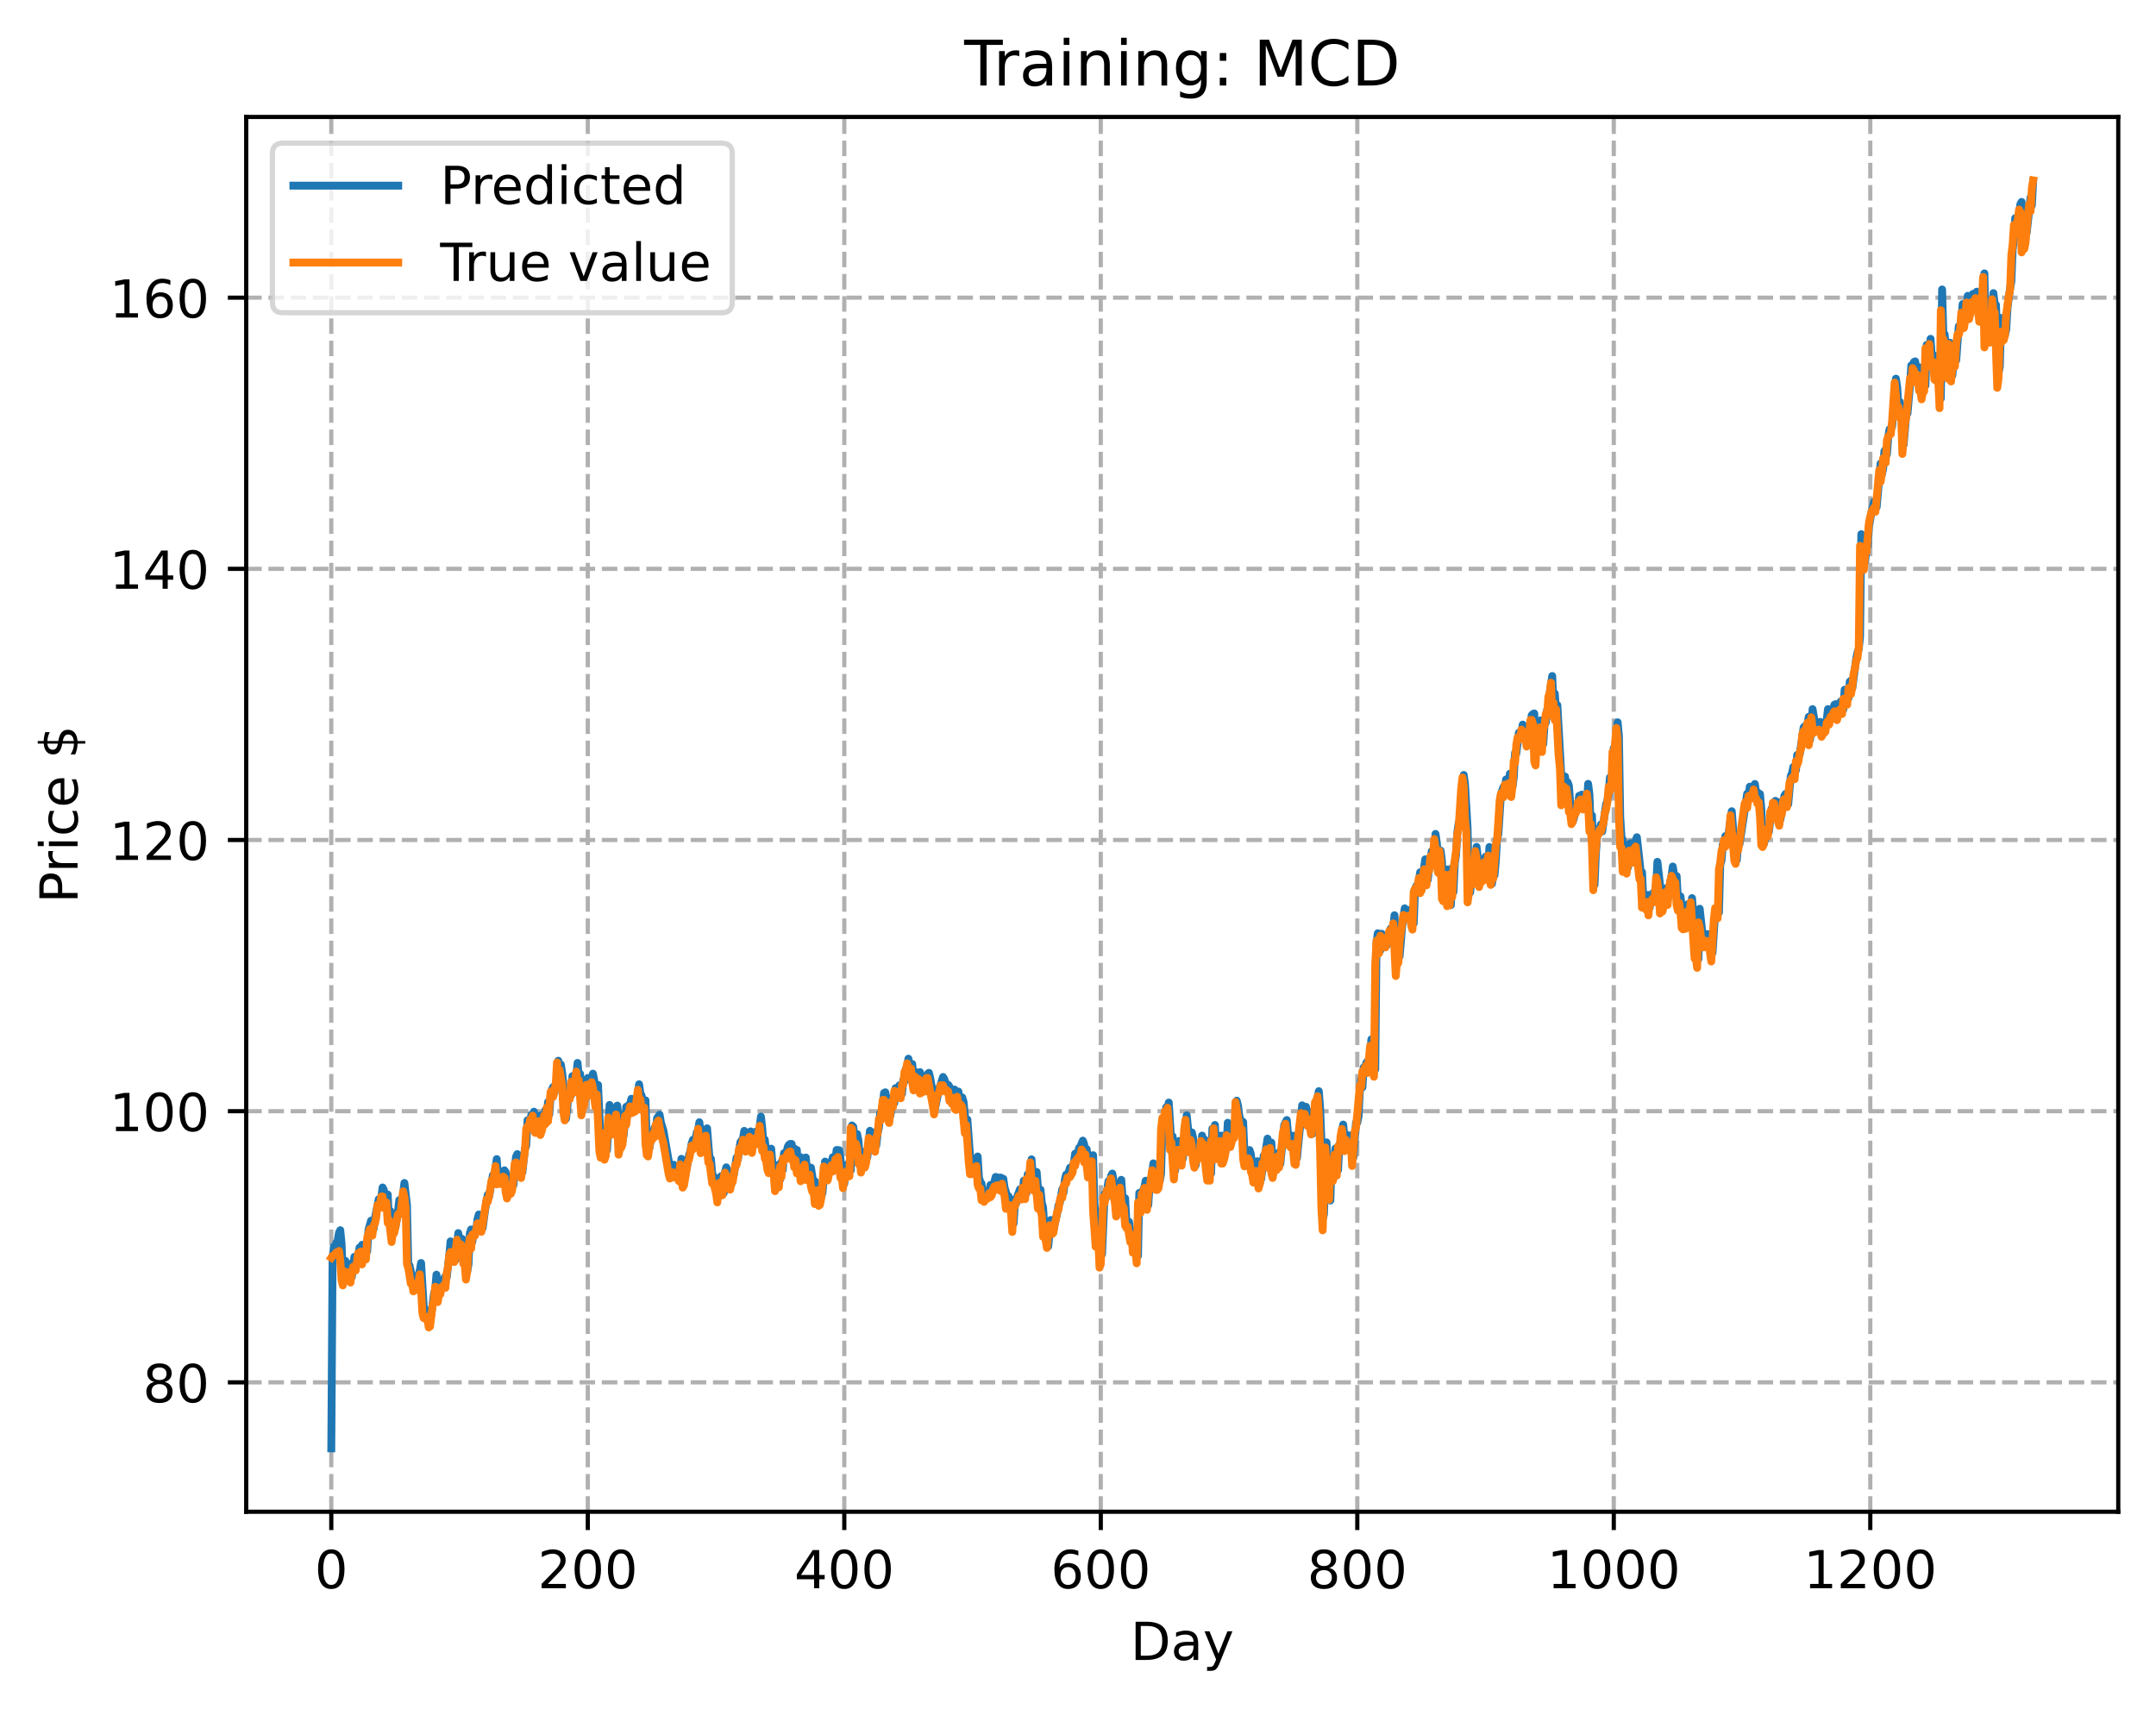 <?xml version="1.0" encoding="utf-8" standalone="no"?>
<!DOCTYPE svg PUBLIC "-//W3C//DTD SVG 1.1//EN"
  "http://www.w3.org/Graphics/SVG/1.1/DTD/svg11.dtd">
<!-- Created with matplotlib (https://matplotlib.org/) -->
<svg height="325.986pt" version="1.1" viewBox="0 0 411.286 325.986" width="411.286pt" xmlns="http://www.w3.org/2000/svg" xmlns:xlink="http://www.w3.org/1999/xlink">
 <defs>
  <style type="text/css">
*{stroke-linecap:butt;stroke-linejoin:round;}
  </style>
 </defs>
 <g id="figure_1">
  <g id="patch_1">
   <path d="M 0 325.986 
L 411.286 325.986 
L 411.286 0 
L 0 0 
z
" style="fill:#ffffff;"/>
  </g>
  <g id="axes_1">
   <g id="patch_2">
    <path d="M 46.966 288.43 
L 404.086 288.43 
L 404.086 22.318 
L 46.966 22.318 
z
" style="fill:#ffffff;"/>
   </g>
   <g id="matplotlib.axis_1">
    <g id="xtick_1">
     <g id="line2d_1">
      <path clip-path="url(#p0d0166b02f)" d="M 63.198 288.43 
L 63.198 22.318 
" style="fill:none;stroke:#b0b0b0;stroke-dasharray:2.96,1.28;stroke-dashoffset:0;stroke-width:0.8;"/>
     </g>
     <g id="line2d_2">
      <defs>
       <path d="M 0 0 
L 0 3.5 
" id="mc91a2033fe" style="stroke:#000000;stroke-width:0.8;"/>
      </defs>
      <g>
       <use style="stroke:#000000;stroke-width:0.8;" x="63.198" xlink:href="#mc91a2033fe" y="288.43"/>
      </g>
     </g>
     <g id="text_1">
      <!-- 0 -->
      <defs>
       <path d="M 31.781 66.406 
Q 24.172 66.406 20.328 58.906 
Q 16.5 51.422 16.5 36.375 
Q 16.5 21.391 20.328 13.891 
Q 24.172 6.391 31.781 6.391 
Q 39.453 6.391 43.281 13.891 
Q 47.125 21.391 47.125 36.375 
Q 47.125 51.422 43.281 58.906 
Q 39.453 66.406 31.781 66.406 
z
M 31.781 74.219 
Q 44.047 74.219 50.516 64.516 
Q 56.984 54.828 56.984 36.375 
Q 56.984 17.969 50.516 8.266 
Q 44.047 -1.422 31.781 -1.422 
Q 19.531 -1.422 13.062 8.266 
Q 6.594 17.969 6.594 36.375 
Q 6.594 54.828 13.062 64.516 
Q 19.531 74.219 31.781 74.219 
z
" id="DejaVuSans-48"/>
      </defs>
      <g transform="translate(60.017 303.029)scale(0.1 -0.1)">
       <use xlink:href="#DejaVuSans-48"/>
      </g>
     </g>
    </g>
    <g id="xtick_2">
     <g id="line2d_3">
      <path clip-path="url(#p0d0166b02f)" d="M 112.129 288.43 
L 112.129 22.318 
" style="fill:none;stroke:#b0b0b0;stroke-dasharray:2.96,1.28;stroke-dashoffset:0;stroke-width:0.8;"/>
     </g>
     <g id="line2d_4">
      <g>
       <use style="stroke:#000000;stroke-width:0.8;" x="112.129" xlink:href="#mc91a2033fe" y="288.43"/>
      </g>
     </g>
     <g id="text_2">
      <!-- 200 -->
      <defs>
       <path d="M 19.188 8.297 
L 53.609 8.297 
L 53.609 0 
L 7.328 0 
L 7.328 8.297 
Q 12.938 14.109 22.625 23.891 
Q 32.328 33.688 34.812 36.531 
Q 39.547 41.844 41.422 45.531 
Q 43.312 49.219 43.312 52.781 
Q 43.312 58.594 39.234 62.25 
Q 35.156 65.922 28.609 65.922 
Q 23.969 65.922 18.812 64.312 
Q 13.672 62.703 7.812 59.422 
L 7.812 69.391 
Q 13.766 71.781 18.938 73 
Q 24.125 74.219 28.422 74.219 
Q 39.75 74.219 46.484 68.547 
Q 53.219 62.891 53.219 53.422 
Q 53.219 48.922 51.531 44.891 
Q 49.859 40.875 45.406 35.406 
Q 44.188 33.984 37.641 27.219 
Q 31.109 20.453 19.188 8.297 
z
" id="DejaVuSans-50"/>
      </defs>
      <g transform="translate(102.585 303.029)scale(0.1 -0.1)">
       <use xlink:href="#DejaVuSans-50"/>
       <use x="63.623" xlink:href="#DejaVuSans-48"/>
       <use x="127.246" xlink:href="#DejaVuSans-48"/>
      </g>
     </g>
    </g>
    <g id="xtick_3">
     <g id="line2d_5">
      <path clip-path="url(#p0d0166b02f)" d="M 161.06 288.43 
L 161.06 22.318 
" style="fill:none;stroke:#b0b0b0;stroke-dasharray:2.96,1.28;stroke-dashoffset:0;stroke-width:0.8;"/>
     </g>
     <g id="line2d_6">
      <g>
       <use style="stroke:#000000;stroke-width:0.8;" x="161.06" xlink:href="#mc91a2033fe" y="288.43"/>
      </g>
     </g>
     <g id="text_3">
      <!-- 400 -->
      <defs>
       <path d="M 37.797 64.312 
L 12.891 25.391 
L 37.797 25.391 
z
M 35.203 72.906 
L 47.609 72.906 
L 47.609 25.391 
L 58.016 25.391 
L 58.016 17.188 
L 47.609 17.188 
L 47.609 0 
L 37.797 0 
L 37.797 17.188 
L 4.891 17.188 
L 4.891 26.703 
z
" id="DejaVuSans-52"/>
      </defs>
      <g transform="translate(151.516 303.029)scale(0.1 -0.1)">
       <use xlink:href="#DejaVuSans-52"/>
       <use x="63.623" xlink:href="#DejaVuSans-48"/>
       <use x="127.246" xlink:href="#DejaVuSans-48"/>
      </g>
     </g>
    </g>
    <g id="xtick_4">
     <g id="line2d_7">
      <path clip-path="url(#p0d0166b02f)" d="M 209.99 288.43 
L 209.99 22.318 
" style="fill:none;stroke:#b0b0b0;stroke-dasharray:2.96,1.28;stroke-dashoffset:0;stroke-width:0.8;"/>
     </g>
     <g id="line2d_8">
      <g>
       <use style="stroke:#000000;stroke-width:0.8;" x="209.99" xlink:href="#mc91a2033fe" y="288.43"/>
      </g>
     </g>
     <g id="text_4">
      <!-- 600 -->
      <defs>
       <path d="M 33.016 40.375 
Q 26.375 40.375 22.484 35.828 
Q 18.609 31.297 18.609 23.391 
Q 18.609 15.531 22.484 10.953 
Q 26.375 6.391 33.016 6.391 
Q 39.656 6.391 43.531 10.953 
Q 47.406 15.531 47.406 23.391 
Q 47.406 31.297 43.531 35.828 
Q 39.656 40.375 33.016 40.375 
z
M 52.594 71.297 
L 52.594 62.312 
Q 48.875 64.062 45.094 64.984 
Q 41.312 65.922 37.594 65.922 
Q 27.828 65.922 22.672 59.328 
Q 17.531 52.734 16.797 39.406 
Q 19.672 43.656 24.016 45.922 
Q 28.375 48.188 33.594 48.188 
Q 44.578 48.188 50.953 41.516 
Q 57.328 34.859 57.328 23.391 
Q 57.328 12.156 50.688 5.359 
Q 44.047 -1.422 33.016 -1.422 
Q 20.359 -1.422 13.672 8.266 
Q 6.984 17.969 6.984 36.375 
Q 6.984 53.656 15.188 63.938 
Q 23.391 74.219 37.203 74.219 
Q 40.922 74.219 44.703 73.484 
Q 48.484 72.75 52.594 71.297 
z
" id="DejaVuSans-54"/>
      </defs>
      <g transform="translate(200.446 303.029)scale(0.1 -0.1)">
       <use xlink:href="#DejaVuSans-54"/>
       <use x="63.623" xlink:href="#DejaVuSans-48"/>
       <use x="127.246" xlink:href="#DejaVuSans-48"/>
      </g>
     </g>
    </g>
    <g id="xtick_5">
     <g id="line2d_9">
      <path clip-path="url(#p0d0166b02f)" d="M 258.921 288.43 
L 258.921 22.318 
" style="fill:none;stroke:#b0b0b0;stroke-dasharray:2.96,1.28;stroke-dashoffset:0;stroke-width:0.8;"/>
     </g>
     <g id="line2d_10">
      <g>
       <use style="stroke:#000000;stroke-width:0.8;" x="258.921" xlink:href="#mc91a2033fe" y="288.43"/>
      </g>
     </g>
     <g id="text_5">
      <!-- 800 -->
      <defs>
       <path d="M 31.781 34.625 
Q 24.75 34.625 20.719 30.859 
Q 16.703 27.094 16.703 20.516 
Q 16.703 13.922 20.719 10.156 
Q 24.75 6.391 31.781 6.391 
Q 38.812 6.391 42.859 10.172 
Q 46.922 13.969 46.922 20.516 
Q 46.922 27.094 42.891 30.859 
Q 38.875 34.625 31.781 34.625 
z
M 21.922 38.812 
Q 15.578 40.375 12.031 44.719 
Q 8.5 49.078 8.5 55.328 
Q 8.5 64.062 14.719 69.141 
Q 20.953 74.219 31.781 74.219 
Q 42.672 74.219 48.875 69.141 
Q 55.078 64.062 55.078 55.328 
Q 55.078 49.078 51.531 44.719 
Q 48 40.375 41.703 38.812 
Q 48.828 37.156 52.797 32.312 
Q 56.781 27.484 56.781 20.516 
Q 56.781 9.906 50.312 4.234 
Q 43.844 -1.422 31.781 -1.422 
Q 19.734 -1.422 13.25 4.234 
Q 6.781 9.906 6.781 20.516 
Q 6.781 27.484 10.781 32.312 
Q 14.797 37.156 21.922 38.812 
z
M 18.312 54.391 
Q 18.312 48.734 21.844 45.562 
Q 25.391 42.391 31.781 42.391 
Q 38.141 42.391 41.719 45.562 
Q 45.312 48.734 45.312 54.391 
Q 45.312 60.062 41.719 63.234 
Q 38.141 66.406 31.781 66.406 
Q 25.391 66.406 21.844 63.234 
Q 18.312 60.062 18.312 54.391 
z
" id="DejaVuSans-56"/>
      </defs>
      <g transform="translate(249.377 303.029)scale(0.1 -0.1)">
       <use xlink:href="#DejaVuSans-56"/>
       <use x="63.623" xlink:href="#DejaVuSans-48"/>
       <use x="127.246" xlink:href="#DejaVuSans-48"/>
      </g>
     </g>
    </g>
    <g id="xtick_6">
     <g id="line2d_11">
      <path clip-path="url(#p0d0166b02f)" d="M 307.851 288.43 
L 307.851 22.318 
" style="fill:none;stroke:#b0b0b0;stroke-dasharray:2.96,1.28;stroke-dashoffset:0;stroke-width:0.8;"/>
     </g>
     <g id="line2d_12">
      <g>
       <use style="stroke:#000000;stroke-width:0.8;" x="307.851" xlink:href="#mc91a2033fe" y="288.43"/>
      </g>
     </g>
     <g id="text_6">
      <!-- 1000 -->
      <defs>
       <path d="M 12.406 8.297 
L 28.516 8.297 
L 28.516 63.922 
L 10.984 60.406 
L 10.984 69.391 
L 28.422 72.906 
L 38.281 72.906 
L 38.281 8.297 
L 54.391 8.297 
L 54.391 0 
L 12.406 0 
z
" id="DejaVuSans-49"/>
      </defs>
      <g transform="translate(295.126 303.029)scale(0.1 -0.1)">
       <use xlink:href="#DejaVuSans-49"/>
       <use x="63.623" xlink:href="#DejaVuSans-48"/>
       <use x="127.246" xlink:href="#DejaVuSans-48"/>
       <use x="190.869" xlink:href="#DejaVuSans-48"/>
      </g>
     </g>
    </g>
    <g id="xtick_7">
     <g id="line2d_13">
      <path clip-path="url(#p0d0166b02f)" d="M 356.782 288.43 
L 356.782 22.318 
" style="fill:none;stroke:#b0b0b0;stroke-dasharray:2.96,1.28;stroke-dashoffset:0;stroke-width:0.8;"/>
     </g>
     <g id="line2d_14">
      <g>
       <use style="stroke:#000000;stroke-width:0.8;" x="356.782" xlink:href="#mc91a2033fe" y="288.43"/>
      </g>
     </g>
     <g id="text_7">
      <!-- 1200 -->
      <g transform="translate(344.057 303.029)scale(0.1 -0.1)">
       <use xlink:href="#DejaVuSans-49"/>
       <use x="63.623" xlink:href="#DejaVuSans-50"/>
       <use x="127.246" xlink:href="#DejaVuSans-48"/>
       <use x="190.869" xlink:href="#DejaVuSans-48"/>
      </g>
     </g>
    </g>
    <g id="text_8">
     <!-- Day -->
     <defs>
      <path d="M 19.672 64.797 
L 19.672 8.109 
L 31.594 8.109 
Q 46.688 8.109 53.688 14.938 
Q 60.688 21.781 60.688 36.531 
Q 60.688 51.172 53.688 57.984 
Q 46.688 64.797 31.594 64.797 
z
M 9.812 72.906 
L 30.078 72.906 
Q 51.266 72.906 61.172 64.094 
Q 71.094 55.281 71.094 36.531 
Q 71.094 17.672 61.125 8.828 
Q 51.172 0 30.078 0 
L 9.812 0 
z
" id="DejaVuSans-68"/>
      <path d="M 34.281 27.484 
Q 23.391 27.484 19.188 25 
Q 14.984 22.516 14.984 16.5 
Q 14.984 11.719 18.141 8.906 
Q 21.297 6.109 26.703 6.109 
Q 34.188 6.109 38.703 11.406 
Q 43.219 16.703 43.219 25.484 
L 43.219 27.484 
z
M 52.203 31.203 
L 52.203 0 
L 43.219 0 
L 43.219 8.297 
Q 40.141 3.328 35.547 0.953 
Q 30.953 -1.422 24.312 -1.422 
Q 15.922 -1.422 10.953 3.297 
Q 6 8.016 6 15.922 
Q 6 25.141 12.172 29.828 
Q 18.359 34.516 30.609 34.516 
L 43.219 34.516 
L 43.219 35.406 
Q 43.219 41.609 39.141 45 
Q 35.062 48.391 27.688 48.391 
Q 23 48.391 18.547 47.266 
Q 14.109 46.141 10.016 43.891 
L 10.016 52.203 
Q 14.938 54.109 19.578 55.047 
Q 24.219 56 28.609 56 
Q 40.484 56 46.344 49.844 
Q 52.203 43.703 52.203 31.203 
z
" id="DejaVuSans-97"/>
      <path d="M 32.172 -5.078 
Q 28.375 -14.844 24.75 -17.812 
Q 21.141 -20.797 15.094 -20.797 
L 7.906 -20.797 
L 7.906 -13.281 
L 13.188 -13.281 
Q 16.891 -13.281 18.938 -11.516 
Q 21 -9.766 23.484 -3.219 
L 25.094 0.875 
L 2.984 54.688 
L 12.5 54.688 
L 29.594 11.922 
L 46.688 54.688 
L 56.203 54.688 
z
" id="DejaVuSans-121"/>
     </defs>
     <g transform="translate(215.652 316.707)scale(0.1 -0.1)">
      <use xlink:href="#DejaVuSans-68"/>
      <use x="77.002" xlink:href="#DejaVuSans-97"/>
      <use x="138.281" xlink:href="#DejaVuSans-121"/>
     </g>
    </g>
   </g>
   <g id="matplotlib.axis_2">
    <g id="ytick_1">
     <g id="line2d_15">
      <path clip-path="url(#p0d0166b02f)" d="M 46.966 263.745 
L 404.086 263.745 
" style="fill:none;stroke:#b0b0b0;stroke-dasharray:2.96,1.28;stroke-dashoffset:0;stroke-width:0.8;"/>
     </g>
     <g id="line2d_16">
      <defs>
       <path d="M 0 0 
L -3.5 0 
" id="m52219d7c66" style="stroke:#000000;stroke-width:0.8;"/>
      </defs>
      <g>
       <use style="stroke:#000000;stroke-width:0.8;" x="46.966" xlink:href="#m52219d7c66" y="263.745"/>
      </g>
     </g>
     <g id="text_9">
      <!-- 80 -->
      <g transform="translate(27.241 267.544)scale(0.1 -0.1)">
       <use xlink:href="#DejaVuSans-56"/>
       <use x="63.623" xlink:href="#DejaVuSans-48"/>
      </g>
     </g>
    </g>
    <g id="ytick_2">
     <g id="line2d_17">
      <path clip-path="url(#p0d0166b02f)" d="M 46.966 212.007 
L 404.086 212.007 
" style="fill:none;stroke:#b0b0b0;stroke-dasharray:2.96,1.28;stroke-dashoffset:0;stroke-width:0.8;"/>
     </g>
     <g id="line2d_18">
      <g>
       <use style="stroke:#000000;stroke-width:0.8;" x="46.966" xlink:href="#m52219d7c66" y="212.007"/>
      </g>
     </g>
     <g id="text_10">
      <!-- 100 -->
      <g transform="translate(20.878 215.806)scale(0.1 -0.1)">
       <use xlink:href="#DejaVuSans-49"/>
       <use x="63.623" xlink:href="#DejaVuSans-48"/>
       <use x="127.246" xlink:href="#DejaVuSans-48"/>
      </g>
     </g>
    </g>
    <g id="ytick_3">
     <g id="line2d_19">
      <path clip-path="url(#p0d0166b02f)" d="M 46.966 160.268 
L 404.086 160.268 
" style="fill:none;stroke:#b0b0b0;stroke-dasharray:2.96,1.28;stroke-dashoffset:0;stroke-width:0.8;"/>
     </g>
     <g id="line2d_20">
      <g>
       <use style="stroke:#000000;stroke-width:0.8;" x="46.966" xlink:href="#m52219d7c66" y="160.268"/>
      </g>
     </g>
     <g id="text_11">
      <!-- 120 -->
      <g transform="translate(20.878 164.067)scale(0.1 -0.1)">
       <use xlink:href="#DejaVuSans-49"/>
       <use x="63.623" xlink:href="#DejaVuSans-50"/>
       <use x="127.246" xlink:href="#DejaVuSans-48"/>
      </g>
     </g>
    </g>
    <g id="ytick_4">
     <g id="line2d_21">
      <path clip-path="url(#p0d0166b02f)" d="M 46.966 108.53 
L 404.086 108.53 
" style="fill:none;stroke:#b0b0b0;stroke-dasharray:2.96,1.28;stroke-dashoffset:0;stroke-width:0.8;"/>
     </g>
     <g id="line2d_22">
      <g>
       <use style="stroke:#000000;stroke-width:0.8;" x="46.966" xlink:href="#m52219d7c66" y="108.53"/>
      </g>
     </g>
     <g id="text_12">
      <!-- 140 -->
      <g transform="translate(20.878 112.329)scale(0.1 -0.1)">
       <use xlink:href="#DejaVuSans-49"/>
       <use x="63.623" xlink:href="#DejaVuSans-52"/>
       <use x="127.246" xlink:href="#DejaVuSans-48"/>
      </g>
     </g>
    </g>
    <g id="ytick_5">
     <g id="line2d_23">
      <path clip-path="url(#p0d0166b02f)" d="M 46.966 56.791 
L 404.086 56.791 
" style="fill:none;stroke:#b0b0b0;stroke-dasharray:2.96,1.28;stroke-dashoffset:0;stroke-width:0.8;"/>
     </g>
     <g id="line2d_24">
      <g>
       <use style="stroke:#000000;stroke-width:0.8;" x="46.966" xlink:href="#m52219d7c66" y="56.791"/>
      </g>
     </g>
     <g id="text_13">
      <!-- 160 -->
      <g transform="translate(20.878 60.59)scale(0.1 -0.1)">
       <use xlink:href="#DejaVuSans-49"/>
       <use x="63.623" xlink:href="#DejaVuSans-54"/>
       <use x="127.246" xlink:href="#DejaVuSans-48"/>
      </g>
     </g>
    </g>
    <g id="text_14">
     <!-- Price $ -->
     <defs>
      <path d="M 19.672 64.797 
L 19.672 37.406 
L 32.078 37.406 
Q 38.969 37.406 42.719 40.969 
Q 46.484 44.531 46.484 51.125 
Q 46.484 57.672 42.719 61.234 
Q 38.969 64.797 32.078 64.797 
z
M 9.812 72.906 
L 32.078 72.906 
Q 44.344 72.906 50.609 67.359 
Q 56.891 61.812 56.891 51.125 
Q 56.891 40.328 50.609 34.812 
Q 44.344 29.297 32.078 29.297 
L 19.672 29.297 
L 19.672 0 
L 9.812 0 
z
" id="DejaVuSans-80"/>
      <path d="M 41.109 46.297 
Q 39.594 47.172 37.812 47.578 
Q 36.031 48 33.891 48 
Q 26.266 48 22.188 43.047 
Q 18.109 38.094 18.109 28.812 
L 18.109 0 
L 9.078 0 
L 9.078 54.688 
L 18.109 54.688 
L 18.109 46.188 
Q 20.953 51.172 25.484 53.578 
Q 30.031 56 36.531 56 
Q 37.453 56 38.578 55.875 
Q 39.703 55.766 41.062 55.516 
z
" id="DejaVuSans-114"/>
      <path d="M 9.422 54.688 
L 18.406 54.688 
L 18.406 0 
L 9.422 0 
z
M 9.422 75.984 
L 18.406 75.984 
L 18.406 64.594 
L 9.422 64.594 
z
" id="DejaVuSans-105"/>
      <path d="M 48.781 52.594 
L 48.781 44.188 
Q 44.969 46.297 41.141 47.344 
Q 37.312 48.391 33.406 48.391 
Q 24.656 48.391 19.812 42.844 
Q 14.984 37.312 14.984 27.297 
Q 14.984 17.281 19.812 11.734 
Q 24.656 6.203 33.406 6.203 
Q 37.312 6.203 41.141 7.25 
Q 44.969 8.297 48.781 10.406 
L 48.781 2.094 
Q 45.016 0.344 40.984 -0.531 
Q 36.969 -1.422 32.422 -1.422 
Q 20.062 -1.422 12.781 6.344 
Q 5.516 14.109 5.516 27.297 
Q 5.516 40.672 12.859 48.328 
Q 20.219 56 33.016 56 
Q 37.156 56 41.109 55.141 
Q 45.062 54.297 48.781 52.594 
z
" id="DejaVuSans-99"/>
      <path d="M 56.203 29.594 
L 56.203 25.203 
L 14.891 25.203 
Q 15.484 15.922 20.484 11.062 
Q 25.484 6.203 34.422 6.203 
Q 39.594 6.203 44.453 7.469 
Q 49.312 8.734 54.109 11.281 
L 54.109 2.781 
Q 49.266 0.734 44.188 -0.344 
Q 39.109 -1.422 33.891 -1.422 
Q 20.797 -1.422 13.156 6.188 
Q 5.516 13.812 5.516 26.812 
Q 5.516 40.234 12.766 48.109 
Q 20.016 56 32.328 56 
Q 43.359 56 49.781 48.891 
Q 56.203 41.797 56.203 29.594 
z
M 47.219 32.234 
Q 47.125 39.594 43.094 43.984 
Q 39.062 48.391 32.422 48.391 
Q 24.906 48.391 20.391 44.141 
Q 15.875 39.891 15.188 32.172 
z
" id="DejaVuSans-101"/>
      <path id="DejaVuSans-32"/>
      <path d="M 33.797 -14.703 
L 28.906 -14.703 
L 28.859 0 
Q 23.734 0.094 18.609 1.188 
Q 13.484 2.297 8.297 4.5 
L 8.297 13.281 
Q 13.281 10.156 18.375 8.562 
Q 23.484 6.984 28.906 6.938 
L 28.906 29.203 
Q 18.109 30.953 13.203 35.156 
Q 8.297 39.359 8.297 46.688 
Q 8.297 54.641 13.625 59.219 
Q 18.953 63.812 28.906 64.5 
L 28.906 75.984 
L 33.797 75.984 
L 33.797 64.656 
Q 38.328 64.453 42.578 63.688 
Q 46.828 62.938 50.875 61.625 
L 50.875 53.078 
Q 46.828 55.125 42.547 56.25 
Q 38.281 57.375 33.797 57.562 
L 33.797 36.719 
Q 44.875 35.016 50.094 30.609 
Q 55.328 26.219 55.328 18.609 
Q 55.328 10.359 49.781 5.594 
Q 44.234 0.828 33.797 0.094 
z
M 28.906 37.594 
L 28.906 57.625 
Q 23.25 56.984 20.266 54.391 
Q 17.281 51.812 17.281 47.516 
Q 17.281 43.312 20.031 40.969 
Q 22.797 38.625 28.906 37.594 
z
M 33.797 28.219 
L 33.797 7.078 
Q 39.984 7.906 43.141 10.594 
Q 46.297 13.281 46.297 17.672 
Q 46.297 21.969 43.281 24.5 
Q 40.281 27.047 33.797 28.219 
z
" id="DejaVuSans-36"/>
     </defs>
     <g transform="translate(14.798 172.342)rotate(-90)scale(0.1 -0.1)">
      <use xlink:href="#DejaVuSans-80"/>
      <use x="58.553" xlink:href="#DejaVuSans-114"/>
      <use x="99.666" xlink:href="#DejaVuSans-105"/>
      <use x="127.449" xlink:href="#DejaVuSans-99"/>
      <use x="182.43" xlink:href="#DejaVuSans-101"/>
      <use x="243.953" xlink:href="#DejaVuSans-32"/>
      <use x="275.74" xlink:href="#DejaVuSans-36"/>
     </g>
    </g>
   </g>
   <g id="line2d_25">
    <path clip-path="url(#p0d0166b02f)" d="M 63.198 276.334 
L 63.443 240.485 
L 63.688 237.828 
L 63.932 237.801 
L 64.177 237.069 
L 64.422 236.718 
L 64.666 235.204 
L 64.911 234.713 
L 65.156 237.219 
L 65.4 243.264 
L 65.645 243.009 
L 65.89 240.568 
L 66.134 241.577 
L 66.379 241.105 
L 66.868 243.333 
L 67.113 243.615 
L 67.602 239.795 
L 67.847 239.91 
L 68.091 241.175 
L 68.581 238.035 
L 68.825 239.441 
L 69.07 237.5 
L 69.315 240.372 
L 69.559 237.698 
L 69.804 239.145 
L 70.049 238.712 
L 70.293 234.633 
L 70.783 232.893 
L 71.027 233.226 
L 71.272 234.495 
L 71.517 232.436 
L 72.251 228.8 
L 72.495 229.501 
L 72.74 228.474 
L 72.984 226.559 
L 73.229 227.06 
L 73.474 229.167 
L 73.718 228.334 
L 73.963 227.909 
L 74.208 233.473 
L 74.452 231.049 
L 74.942 235.455 
L 75.186 233.372 
L 75.431 234.188 
L 75.92 231.187 
L 76.165 228.979 
L 76.41 230.38 
L 76.654 229.957 
L 77.144 225.705 
L 77.633 229.873 
L 77.878 241.138 
L 78.122 241.461 
L 78.611 243.658 
L 78.856 243.954 
L 79.101 244.983 
L 79.345 244.3 
L 79.59 244.179 
L 80.079 242.425 
L 80.324 240.965 
L 80.813 249.021 
L 81.058 250.732 
L 81.303 249.967 
L 81.547 250.592 
L 81.792 250.281 
L 82.037 251.705 
L 82.281 250.814 
L 82.771 246.933 
L 83.015 246.081 
L 83.26 243.196 
L 83.505 246.034 
L 83.749 246.406 
L 83.994 245.149 
L 84.239 245.632 
L 84.728 243.875 
L 84.972 243.525 
L 85.217 243.746 
L 85.706 239.53 
L 85.951 236.841 
L 86.196 237.402 
L 86.44 238.664 
L 86.685 239.042 
L 86.93 240.326 
L 87.419 235.265 
L 87.664 237.041 
L 87.908 236.872 
L 88.153 236.36 
L 88.398 238.717 
L 88.642 239.777 
L 88.887 240.315 
L 89.132 242.571 
L 89.376 241.154 
L 89.621 235.368 
L 89.866 234.577 
L 90.11 236.885 
L 90.355 234.58 
L 90.844 234.728 
L 91.089 232.594 
L 91.333 231.721 
L 91.823 233.278 
L 92.067 234.327 
L 92.557 230.769 
L 93.046 227.938 
L 93.291 228.329 
L 94.025 224.206 
L 94.269 224.836 
L 94.759 221.148 
L 95.003 224.793 
L 95.248 223.727 
L 95.493 223.727 
L 95.737 225.089 
L 96.227 223.292 
L 96.471 223.664 
L 96.716 226.704 
L 96.96 227.87 
L 97.205 226.707 
L 97.45 226.682 
L 97.694 226.304 
L 97.939 226.141 
L 98.428 220.738 
L 98.673 220.197 
L 98.918 222.336 
L 99.162 221.452 
L 99.652 223.671 
L 100.141 219.172 
L 100.386 218.598 
L 100.63 213.735 
L 101.12 214.254 
L 101.364 212.678 
L 101.609 212.942 
L 101.854 212.102 
L 102.098 214.773 
L 102.343 214.778 
L 102.587 213.792 
L 102.832 214.675 
L 103.077 212.831 
L 103.321 215.042 
L 103.811 213.52 
L 104.055 211.767 
L 104.3 213.331 
L 104.545 210.266 
L 104.789 212.605 
L 105.034 209.174 
L 105.279 207.877 
L 105.523 207.388 
L 105.768 208.462 
L 106.257 205.607 
L 106.502 202.38 
L 106.747 205.272 
L 106.991 203.103 
L 107.236 204.664 
L 107.481 207.078 
L 107.725 211.616 
L 107.97 213.46 
L 108.215 211.447 
L 108.459 208.211 
L 108.704 208.271 
L 108.948 208.959 
L 109.193 205.315 
L 109.438 205.633 
L 109.682 207.268 
L 109.927 205.63 
L 110.172 202.798 
L 110.416 205.403 
L 110.661 204.887 
L 111.15 211.08 
L 111.395 210.147 
L 111.64 209.714 
L 112.129 205.698 
L 112.374 208.031 
L 112.618 206.875 
L 112.863 206.553 
L 113.108 204.846 
L 113.352 206.062 
L 113.842 210.481 
L 114.086 206.993 
L 114.575 218.146 
L 114.82 219.155 
L 115.065 216.285 
L 115.309 215.696 
L 115.554 219.563 
L 115.799 219.449 
L 116.288 210.817 
L 116.533 214.989 
L 116.777 214.529 
L 117.022 213.531 
L 117.267 214.598 
L 117.511 213.134 
L 117.756 210.941 
L 118.001 213.51 
L 118.245 218.54 
L 118.49 217.159 
L 118.735 217.816 
L 118.979 216.5 
L 119.469 211.16 
L 119.713 212.841 
L 119.958 210.826 
L 120.203 210.576 
L 120.447 209.64 
L 120.692 210.868 
L 120.936 210.477 
L 121.181 210.416 
L 121.426 210.647 
L 121.915 206.869 
L 122.16 208.606 
L 122.404 209.036 
L 122.649 211.372 
L 122.894 210.079 
L 123.138 209.943 
L 123.383 218.18 
L 123.628 219.126 
L 123.872 219.073 
L 124.362 216.239 
L 124.606 216.961 
L 124.851 215.156 
L 125.096 216.076 
L 125.34 213.355 
L 125.83 212.682 
L 126.074 214.142 
L 126.563 215.755 
L 127.542 221.358 
L 127.787 223.275 
L 128.031 223.924 
L 128.276 222.507 
L 128.521 222.227 
L 128.765 223.515 
L 129.01 222.445 
L 129.255 223.366 
L 129.499 222.431 
L 129.744 224.542 
L 129.989 221.098 
L 130.233 224.047 
L 130.478 225.284 
L 130.967 223.066 
L 131.457 220.335 
L 131.701 219.631 
L 131.946 218.178 
L 132.191 217.458 
L 132.435 217.891 
L 132.68 217.308 
L 132.924 216.031 
L 133.169 215.721 
L 133.414 214.118 
L 133.903 218.465 
L 134.392 216.229 
L 134.637 216.935 
L 134.882 215.277 
L 135.371 221.278 
L 135.616 221.095 
L 135.86 223.789 
L 136.105 224.855 
L 136.35 224.626 
L 137.084 228.328 
L 137.328 225.234 
L 137.573 224.407 
L 137.818 225.209 
L 138.062 227.634 
L 138.307 223.644 
L 138.551 222.722 
L 138.796 223.467 
L 139.041 226.284 
L 139.285 223.988 
L 139.53 225.916 
L 139.775 224.51 
L 140.019 224.032 
L 140.509 220.875 
L 140.753 221.169 
L 141.243 217.916 
L 141.732 217.239 
L 141.977 215.765 
L 142.221 217.749 
L 142.466 218.642 
L 142.711 218.336 
L 143.2 215.869 
L 143.445 216.991 
L 143.689 218.683 
L 144.178 215.902 
L 144.423 217.382 
L 144.912 215.122 
L 145.157 213.037 
L 145.402 215.197 
L 145.646 218.388 
L 145.891 217.43 
L 146.136 219.607 
L 146.38 220.01 
L 146.625 222.329 
L 146.87 222.932 
L 147.114 219.158 
L 147.359 222.252 
L 147.604 223.044 
L 147.848 223.419 
L 148.093 225.777 
L 148.338 224.963 
L 148.582 222.208 
L 148.827 225.026 
L 149.072 221.679 
L 149.316 223.245 
L 149.561 220.016 
L 149.806 220.314 
L 150.05 219.771 
L 150.295 218.749 
L 150.539 218.376 
L 150.784 218.247 
L 151.029 218.258 
L 151.273 219.974 
L 151.518 219.119 
L 151.763 221.171 
L 152.007 219.39 
L 152.252 222.922 
L 152.741 220.79 
L 152.986 223.77 
L 153.72 220.843 
L 153.965 223.565 
L 154.209 222.597 
L 154.454 223.554 
L 154.699 222.779 
L 155.188 225.911 
L 155.433 225.355 
L 155.677 228.087 
L 155.922 226.721 
L 156.166 226.378 
L 156.411 228.392 
L 156.656 228.418 
L 156.9 227.557 
L 157.39 221.618 
L 157.634 224.054 
L 157.879 222.611 
L 158.124 223.733 
L 158.858 220.791 
L 159.102 222.077 
L 159.347 221.505 
L 159.592 219.41 
L 160.081 219.456 
L 160.326 221.035 
L 160.57 223.839 
L 160.815 223.293 
L 161.06 225.815 
L 161.304 223.305 
L 161.549 223.111 
L 161.794 222.025 
L 162.038 222.476 
L 162.283 223.317 
L 162.527 214.73 
L 162.772 214.977 
L 163.017 217.587 
L 163.261 217.147 
L 163.506 216.366 
L 163.751 217.53 
L 163.995 220.555 
L 164.24 219.769 
L 164.485 221.738 
L 164.729 219.789 
L 164.974 220.863 
L 165.219 221.246 
L 165.463 220.744 
L 165.953 215.753 
L 166.442 216.982 
L 166.687 216.6 
L 166.931 216.006 
L 167.176 218.497 
L 167.421 216.206 
L 167.665 215.149 
L 167.91 212.353 
L 168.154 212.866 
L 168.644 208.529 
L 168.888 208.405 
L 169.622 212.323 
L 169.867 212.819 
L 170.356 209.361 
L 170.601 210.475 
L 170.846 207.599 
L 171.09 207.73 
L 171.335 209.285 
L 171.58 207.078 
L 171.824 208.283 
L 172.069 208.703 
L 172.314 206.047 
L 172.558 206.3 
L 172.803 203.916 
L 173.048 203.655 
L 173.292 201.994 
L 173.782 204.747 
L 174.026 203.007 
L 174.271 205.778 
L 174.515 206.869 
L 174.76 204.571 
L 175.005 204.702 
L 175.249 205.768 
L 175.494 204.555 
L 175.739 207.752 
L 176.228 207.367 
L 176.473 205.47 
L 176.717 207.032 
L 176.962 204.902 
L 177.207 204.69 
L 177.451 205.725 
L 177.941 208.455 
L 178.43 211.244 
L 179.164 207.602 
L 179.409 206.995 
L 179.898 205.48 
L 180.142 205.9 
L 180.387 206.708 
L 180.876 206.968 
L 181.121 207.331 
L 181.366 209.138 
L 181.61 208.492 
L 181.855 209.449 
L 182.1 207.88 
L 182.344 210.483 
L 182.589 210.814 
L 182.834 208.26 
L 183.078 209.833 
L 183.323 210.25 
L 183.568 209.391 
L 183.812 210.205 
L 184.302 215.238 
L 184.546 213.608 
L 185.28 223.766 
L 185.77 221.777 
L 186.014 221.734 
L 186.503 220.649 
L 186.748 224.697 
L 186.993 225.449 
L 187.237 225.799 
L 187.482 227.696 
L 187.727 227.297 
L 187.971 227.601 
L 188.216 227.377 
L 188.705 227.437 
L 188.95 226.072 
L 189.195 227.465 
L 189.929 224.555 
L 190.173 225.567 
L 190.418 224.663 
L 190.663 225.042 
L 190.907 224.673 
L 191.152 225.794 
L 191.397 224.904 
L 191.641 226.628 
L 191.886 227.392 
L 192.13 229.574 
L 192.375 228.211 
L 192.62 229.088 
L 192.864 228.824 
L 193.109 230.573 
L 193.354 233.471 
L 193.598 229.866 
L 193.843 229.616 
L 194.088 228.187 
L 194.577 226.893 
L 194.822 227.729 
L 195.066 227.857 
L 195.311 225.251 
L 195.8 227.658 
L 196.045 224.063 
L 196.29 225.846 
L 196.534 224.726 
L 196.779 221.192 
L 197.024 224.347 
L 197.268 225.844 
L 197.513 226.199 
L 197.758 223.605 
L 198.247 229.588 
L 198.491 226.976 
L 198.736 229.469 
L 198.981 230.359 
L 199.225 234.282 
L 199.47 233.532 
L 199.959 237.824 
L 200.449 232.765 
L 200.693 235.384 
L 200.938 234.857 
L 201.427 232.47 
L 201.672 231.534 
L 201.917 229.952 
L 202.161 229.553 
L 202.651 226.865 
L 202.895 227.544 
L 203.14 225.05 
L 203.385 224.091 
L 203.629 224.099 
L 203.874 223.599 
L 204.118 222.791 
L 204.608 222.654 
L 204.852 221.834 
L 205.097 220.106 
L 205.342 221.208 
L 205.831 219.064 
L 206.076 218.792 
L 206.565 217.625 
L 206.81 218.313 
L 207.054 220.829 
L 207.299 219.236 
L 207.788 223.074 
L 208.278 222.064 
L 208.522 220.406 
L 208.767 229.373 
L 209.256 236.603 
L 209.501 234.273 
L 209.746 235.111 
L 209.99 239.698 
L 210.235 239.23 
L 210.724 227.79 
L 210.969 228.589 
L 211.458 225.353 
L 211.703 226.613 
L 211.947 224.349 
L 212.192 223.906 
L 212.681 227.049 
L 212.926 227.702 
L 213.171 230.299 
L 213.415 229.666 
L 213.66 226.104 
L 213.905 225.108 
L 214.149 228.709 
L 214.394 228.867 
L 214.639 228.622 
L 214.883 233.267 
L 215.128 233.057 
L 215.373 233.102 
L 215.862 236.577 
L 216.106 234.905 
L 216.351 237.261 
L 216.596 235.324 
L 216.84 238.106 
L 217.085 239.607 
L 217.33 227.593 
L 217.574 230.476 
L 217.819 230.766 
L 218.064 227.106 
L 218.308 226.524 
L 218.553 225.273 
L 218.798 226.441 
L 219.042 229.939 
L 219.287 226.363 
L 219.532 225.87 
L 220.021 221.957 
L 220.266 225.433 
L 220.51 224.85 
L 220.755 225.982 
L 221 225.848 
L 221.244 225.34 
L 221.489 223.986 
L 221.734 215.368 
L 221.978 213.865 
L 222.223 214.498 
L 222.467 211.259 
L 222.712 211.589 
L 222.957 210.36 
L 223.446 218.155 
L 223.691 216.807 
L 224.18 223.324 
L 224.425 220.189 
L 224.669 219.97 
L 224.914 217.7 
L 225.159 220.531 
L 225.403 219.108 
L 225.648 221.064 
L 226.382 212.789 
L 226.871 217.707 
L 227.116 218.967 
L 227.361 216.061 
L 227.605 217.13 
L 227.85 220.755 
L 228.094 222.298 
L 228.339 220.724 
L 228.584 219.929 
L 228.828 218.641 
L 229.073 219.596 
L 229.318 216.663 
L 229.562 217.969 
L 229.807 217.425 
L 230.541 224.315 
L 230.786 221.062 
L 231.03 223.897 
L 231.275 215.359 
L 231.52 218.66 
L 231.764 214.639 
L 232.009 219.529 
L 232.254 219.188 
L 232.498 218.588 
L 232.743 219.71 
L 232.988 216.659 
L 233.232 220.493 
L 233.477 220.575 
L 233.722 219.962 
L 233.966 218.92 
L 234.211 214.215 
L 234.455 216.976 
L 234.7 216.305 
L 234.945 217.299 
L 235.189 216.534 
L 235.434 215.339 
L 235.679 215.963 
L 235.923 209.998 
L 236.168 210.95 
L 236.413 212.9 
L 236.657 213.644 
L 236.902 215.012 
L 237.147 214.071 
L 237.391 219.837 
L 237.636 220.288 
L 238.125 219.948 
L 238.37 219.427 
L 238.615 220.196 
L 238.859 222.424 
L 239.104 222.618 
L 239.349 224.227 
L 239.838 221.553 
L 240.327 225.694 
L 240.572 224.946 
L 240.816 223.185 
L 241.061 220.509 
L 241.306 220.501 
L 241.795 217.244 
L 242.284 221.21 
L 242.529 217.997 
L 242.774 222.388 
L 243.018 223.149 
L 243.508 220.498 
L 243.752 222.201 
L 243.997 219.858 
L 244.242 222.07 
L 244.976 214.657 
L 245.465 213.701 
L 245.709 216.282 
L 245.954 217.214 
L 246.199 217.124 
L 246.443 217.828 
L 246.688 216.686 
L 246.933 217.634 
L 247.177 220.202 
L 247.422 220.938 
L 247.911 215.828 
L 248.156 213.991 
L 248.401 210.886 
L 248.89 213.129 
L 249.135 211.166 
L 249.624 213.766 
L 249.869 212.162 
L 250.358 216.333 
L 250.603 213.217 
L 250.847 213.494 
L 251.092 210.147 
L 251.337 209.47 
L 251.581 208.189 
L 251.826 211.339 
L 252.07 217.537 
L 252.315 232.631 
L 252.56 231.689 
L 253.049 217.956 
L 253.783 229.047 
L 254.028 221.023 
L 254.272 220.687 
L 254.517 224.628 
L 254.762 219.117 
L 255.006 221.998 
L 255.251 223.246 
L 255.496 218.363 
L 255.74 219.16 
L 255.985 215.919 
L 256.23 214.56 
L 256.719 219.218 
L 256.964 216.53 
L 257.208 218.529 
L 257.453 217.587 
L 257.697 218.641 
L 257.942 216.535 
L 258.187 220.854 
L 258.676 214.17 
L 258.921 214.177 
L 259.165 213.003 
L 259.41 208.042 
L 259.655 205.923 
L 259.899 207.463 
L 260.144 203.647 
L 260.389 203.982 
L 260.633 202.791 
L 260.878 202.49 
L 261.123 202.727 
L 261.367 201.307 
L 261.612 198.296 
L 261.857 199.484 
L 262.101 201.255 
L 262.346 204.029 
L 262.591 179.8 
L 262.835 178.063 
L 263.325 181.32 
L 263.569 178.15 
L 263.814 179.038 
L 264.058 179.184 
L 264.548 180.34 
L 264.792 179.491 
L 265.037 177.851 
L 265.282 177.176 
L 265.526 177.968 
L 265.771 177.228 
L 266.016 174.624 
L 266.505 184.079 
L 266.75 182.489 
L 266.994 182.463 
L 267.484 176.673 
L 267.973 173.307 
L 268.218 174.472 
L 268.462 173.684 
L 268.707 174.629 
L 268.952 174.566 
L 269.196 173.461 
L 269.441 175.568 
L 269.685 176.186 
L 269.93 169.77 
L 270.175 169.035 
L 270.419 168.933 
L 270.664 168.184 
L 270.909 166.426 
L 271.153 169.852 
L 271.398 169.092 
L 271.643 165.631 
L 271.887 163.95 
L 272.132 164.433 
L 272.377 167.856 
L 272.621 165.34 
L 272.866 165.224 
L 273.111 162.407 
L 273.355 162.776 
L 273.6 162.7 
L 273.845 159.104 
L 274.089 160.765 
L 274.579 166.512 
L 274.823 162.289 
L 275.068 164.258 
L 275.313 170.273 
L 275.557 169.974 
L 276.046 165.89 
L 276.291 170.867 
L 276.536 168.628 
L 276.78 172.681 
L 277.025 165.607 
L 277.27 170.187 
L 277.514 164.732 
L 277.759 163.137 
L 278.004 158.778 
L 278.248 157.107 
L 278.493 156.391 
L 279.227 147.854 
L 279.472 149.632 
L 279.961 157.99 
L 280.206 169.364 
L 280.45 170.281 
L 280.94 164.686 
L 281.184 168.26 
L 281.673 161.577 
L 282.163 165.725 
L 282.407 167.919 
L 282.652 164.603 
L 282.897 166.719 
L 283.141 167.177 
L 283.386 163.449 
L 283.631 167.051 
L 283.875 166.065 
L 284.12 161.611 
L 284.365 163.387 
L 284.609 168.64 
L 284.854 166.999 
L 285.099 166.995 
L 285.343 164.293 
L 285.588 160.037 
L 285.833 159.171 
L 286.322 151.567 
L 286.811 150.133 
L 287.056 150.752 
L 287.301 148.714 
L 287.545 149.62 
L 287.79 149.049 
L 288.034 147.612 
L 288.279 150.642 
L 288.524 150.172 
L 288.768 148.377 
L 289.013 143.649 
L 289.258 143.803 
L 289.747 139.796 
L 289.992 140.813 
L 290.236 139.986 
L 290.481 138.251 
L 290.726 138.546 
L 290.97 139.018 
L 291.215 139.045 
L 291.46 141.138 
L 291.704 139.305 
L 291.949 139.092 
L 292.194 136.475 
L 292.438 136.217 
L 292.683 136.123 
L 292.928 142.818 
L 293.172 142.206 
L 293.417 139.975 
L 293.661 139.045 
L 293.906 137.444 
L 294.151 138.662 
L 294.395 141.956 
L 294.64 138.221 
L 294.885 137.86 
L 295.129 135.441 
L 295.374 135.114 
L 295.619 132.443 
L 296.108 128.976 
L 296.353 134.591 
L 296.597 132.32 
L 296.842 135.654 
L 297.087 134.524 
L 298.065 152.039 
L 298.31 151.109 
L 298.555 148.163 
L 298.799 150.526 
L 299.044 149.234 
L 299.289 149.927 
L 299.533 153.151 
L 299.778 153.905 
L 300.022 156.784 
L 300.267 156.042 
L 300.512 153.889 
L 300.756 153.521 
L 301.001 153.786 
L 301.246 151.831 
L 301.49 153.621 
L 301.735 151.612 
L 301.98 152.835 
L 302.224 152.788 
L 302.714 153.667 
L 302.958 149.558 
L 303.203 151.535 
L 303.448 157.969 
L 303.692 155.579 
L 304.182 168.799 
L 304.426 162.919 
L 304.671 159.787 
L 304.916 158.162 
L 305.16 158.272 
L 305.405 157.284 
L 305.649 158.632 
L 306.383 153.395 
L 306.628 152.797 
L 306.873 151.404 
L 307.117 148.331 
L 307.362 149.095 
L 307.607 148.792 
L 307.851 142.721 
L 308.096 143.473 
L 308.585 137.805 
L 308.83 140.419 
L 309.075 155.783 
L 309.319 159.681 
L 309.564 160.299 
L 309.809 164.387 
L 310.053 163.682 
L 310.543 165.517 
L 311.032 160.876 
L 311.277 163.287 
L 311.521 163.367 
L 311.766 162.377 
L 312.01 160.395 
L 312.255 159.735 
L 312.744 164.144 
L 312.989 166.544 
L 313.234 166.398 
L 313.478 171.386 
L 313.723 170.754 
L 313.968 170.882 
L 314.212 172.148 
L 314.457 170.751 
L 314.702 173.159 
L 314.946 170.945 
L 315.191 171.374 
L 315.436 170.276 
L 315.68 171.125 
L 315.925 169.52 
L 316.17 164.431 
L 316.659 168.707 
L 316.904 172.966 
L 317.148 170.068 
L 317.393 172.893 
L 317.882 169.448 
L 318.127 171.572 
L 318.371 170.972 
L 318.616 168.178 
L 318.861 167.181 
L 319.105 165.323 
L 319.595 168.409 
L 319.839 167.13 
L 320.084 171.665 
L 320.329 172.121 
L 320.573 171.018 
L 321.063 175.124 
L 321.307 175.25 
L 321.552 175.111 
L 321.797 175.975 
L 322.041 172.483 
L 322.286 174.941 
L 322.775 171.351 
L 323.509 180.608 
L 323.754 180.793 
L 323.998 182.95 
L 324.243 173.388 
L 324.977 180.031 
L 325.466 179.643 
L 325.711 178.213 
L 325.956 179.197 
L 326.2 178.888 
L 326.445 180.057 
L 326.69 181.769 
L 327.179 174.214 
L 327.424 173.997 
L 327.668 174.134 
L 327.913 174.099 
L 328.158 165.012 
L 328.402 164.198 
L 328.647 161.138 
L 328.892 161.054 
L 329.136 159.516 
L 329.381 160.453 
L 329.625 159.865 
L 330.359 154.779 
L 330.849 161.218 
L 331.093 163.306 
L 331.338 164.056 
L 331.583 159.975 
L 331.827 161.061 
L 332.317 157.985 
L 333.295 151.422 
L 333.54 152.619 
L 333.785 150.098 
L 334.029 150.97 
L 334.274 150.127 
L 334.519 150.587 
L 334.763 149.574 
L 335.008 151.337 
L 335.252 151.129 
L 335.497 152.086 
L 335.742 151.491 
L 335.986 154.219 
L 336.231 159.44 
L 336.476 161.032 
L 336.72 160.127 
L 336.965 158.046 
L 337.454 158.67 
L 337.944 154.304 
L 338.188 155.464 
L 338.433 153.108 
L 338.678 152.797 
L 338.922 153.793 
L 339.167 153.032 
L 339.412 156.352 
L 339.656 156.311 
L 339.901 154.511 
L 340.146 153.841 
L 340.39 151.833 
L 340.635 151.461 
L 341.124 153.441 
L 341.613 148.071 
L 341.858 147.501 
L 342.103 146.311 
L 342.347 146.245 
L 342.592 146.99 
L 342.837 144.043 
L 343.081 144.127 
L 343.326 143.894 
L 344.06 138.8 
L 344.305 138.55 
L 344.549 139.554 
L 345.039 136.764 
L 345.283 141.154 
L 345.528 139.359 
L 345.773 135.296 
L 346.262 138.285 
L 346.751 138.23 
L 346.996 138.148 
L 347.24 137.733 
L 347.485 137.942 
L 347.73 139.066 
L 348.219 138.234 
L 348.464 137.437 
L 348.708 135.291 
L 348.953 135.382 
L 349.198 136.053 
L 349.442 135.395 
L 349.687 135.389 
L 349.932 134.47 
L 350.176 134.345 
L 350.421 134.602 
L 350.666 136.157 
L 351.155 133.833 
L 351.4 134.293 
L 351.644 135.362 
L 351.889 131.595 
L 352.378 133.261 
L 352.623 133.183 
L 352.868 130.048 
L 353.112 129.843 
L 353.357 131.262 
L 354.091 125.711 
L 354.335 124.477 
L 354.58 123.844 
L 354.825 121.534 
L 355.069 101.917 
L 355.314 105.107 
L 355.559 103.897 
L 355.803 107.117 
L 356.048 104.506 
L 356.293 104.103 
L 356.537 100.414 
L 357.027 97.695 
L 357.516 95.719 
L 357.761 95.784 
L 358.005 96.721 
L 358.495 91.17 
L 358.739 88.44 
L 358.984 90.565 
L 359.228 89.444 
L 359.473 86.1 
L 359.718 85.717 
L 359.962 86.675 
L 360.207 83.361 
L 360.452 81.916 
L 360.696 81.747 
L 360.941 81.403 
L 361.43 75.883 
L 361.675 72.245 
L 361.92 73.938 
L 362.164 77.796 
L 362.409 76.647 
L 362.654 77.55 
L 362.898 77.392 
L 363.143 84.864 
L 363.632 79.165 
L 363.877 78.902 
L 364.366 73.398 
L 364.611 69.701 
L 364.856 71.005 
L 365.1 69.073 
L 365.345 68.948 
L 365.589 70.485 
L 365.834 71.24 
L 366.079 70.068 
L 366.323 73.305 
L 366.568 73.225 
L 366.813 74.226 
L 367.057 73.406 
L 367.302 73.561 
L 367.547 65.79 
L 368.036 68.897 
L 368.281 64.646 
L 368.525 68.282 
L 368.77 67.898 
L 369.015 67.838 
L 369.259 71.223 
L 369.504 71.244 
L 369.749 70.327 
L 369.993 71.531 
L 370.238 76.026 
L 370.483 55.228 
L 370.727 64.093 
L 370.972 63.793 
L 371.216 66.842 
L 371.461 67.932 
L 371.706 70.467 
L 371.95 65.378 
L 372.44 71.616 
L 372.684 68.632 
L 372.929 68.979 
L 373.174 68.743 
L 373.663 62.239 
L 373.908 62.621 
L 374.152 61.084 
L 374.397 58.019 
L 374.642 60.425 
L 374.886 61.147 
L 375.131 59.78 
L 375.376 56.442 
L 375.62 58.814 
L 375.865 59.016 
L 376.11 58.166 
L 376.354 56.073 
L 376.599 57.229 
L 376.844 57.687 
L 377.088 55.652 
L 377.333 55.856 
L 377.822 59.753 
L 378.067 55.944 
L 378.311 56.607 
L 378.556 52.161 
L 378.801 64.692 
L 379.045 62.688 
L 379.29 63.058 
L 379.535 62.309 
L 379.779 63.101 
L 380.024 61.853 
L 380.269 55.926 
L 380.513 57.944 
L 380.758 58.156 
L 381.247 71.168 
L 381.492 69.934 
L 381.737 60.669 
L 381.981 63.694 
L 382.226 63.964 
L 382.471 63.888 
L 382.715 62.906 
L 382.96 58.712 
L 383.449 55.014 
L 383.694 53.733 
L 383.938 47.698 
L 384.183 45.622 
L 384.428 41.627 
L 384.672 42.418 
L 384.917 41.494 
L 385.162 41.099 
L 385.406 38.961 
L 385.651 38.524 
L 385.896 45.908 
L 386.14 42.962 
L 386.385 45.159 
L 386.63 44.314 
L 387.119 39.893 
L 387.364 37.627 
L 387.608 39.177 
L 387.853 34.597 
L 387.853 34.597 
" style="fill:none;stroke:#1f77b4;stroke-linecap:square;stroke-width:1.5;"/>
   </g>
   <g id="line2d_26">
    <path clip-path="url(#p0d0166b02f)" d="M 63.198 239.971 
L 63.443 239.609 
L 63.932 239.35 
L 64.177 238.937 
L 64.422 238.937 
L 64.666 238.678 
L 64.911 240.437 
L 65.156 244.266 
L 65.4 245.249 
L 65.645 242.532 
L 65.89 243.308 
L 66.134 242.739 
L 66.623 244.447 
L 66.868 244.705 
L 67.113 242.61 
L 67.357 241.705 
L 67.602 241.627 
L 67.847 242.403 
L 68.336 239.066 
L 68.581 240.101 
L 68.825 238.781 
L 69.07 241.239 
L 69.315 239.195 
L 69.559 240.334 
L 69.804 240.308 
L 70.049 236.143 
L 70.538 234.513 
L 70.783 234.772 
L 71.027 235.755 
L 71.272 233.814 
L 71.517 233.478 
L 71.761 232.34 
L 72.006 229.908 
L 72.251 230.555 
L 72.495 229.727 
L 72.74 228.278 
L 72.984 228.278 
L 73.229 230.477 
L 73.474 229.598 
L 73.718 229.417 
L 73.963 233.349 
L 74.208 232.728 
L 74.697 236.971 
L 74.942 235.211 
L 75.186 235.289 
L 75.92 231.667 
L 76.165 231.771 
L 76.41 231.383 
L 76.899 227.295 
L 77.144 228.356 
L 77.388 230.477 
L 77.633 241.187 
L 77.878 241.886 
L 78.367 244.912 
L 78.611 244.783 
L 78.856 246.387 
L 79.101 246.154 
L 79.345 246.154 
L 79.59 245.999 
L 80.079 243.127 
L 80.324 245.999 
L 80.569 250.474 
L 80.813 251.483 
L 81.058 251.121 
L 81.303 251.742 
L 81.547 251.794 
L 81.792 253.268 
L 82.037 253.087 
L 82.526 249.051 
L 82.771 248.198 
L 83.015 245.507 
L 83.26 247.603 
L 83.505 248.431 
L 83.749 246.878 
L 83.994 246.956 
L 84.239 245.533 
L 84.483 245.481 
L 84.728 245.119 
L 84.972 245.714 
L 85.217 242.817 
L 85.462 241.808 
L 85.706 239.402 
L 85.951 238.859 
L 86.196 239.661 
L 86.44 240.023 
L 86.685 240.773 
L 87.174 236.531 
L 87.419 238.626 
L 87.664 237.772 
L 87.908 237.41 
L 88.398 241.135 
L 88.642 241.187 
L 88.887 244.136 
L 89.132 242.507 
L 89.376 237.565 
L 89.621 236.246 
L 89.866 238.264 
L 90.11 235.522 
L 90.355 235.444 
L 90.599 235.781 
L 91.089 233.401 
L 91.333 233.918 
L 91.578 233.97 
L 91.823 235.03 
L 92.801 228.873 
L 93.046 229.313 
L 93.291 228.253 
L 93.78 225.148 
L 94.025 225.795 
L 94.514 222.484 
L 94.759 225.976 
L 95.003 225.174 
L 95.248 224.76 
L 95.493 225.898 
L 95.982 224.502 
L 96.227 224.683 
L 96.471 227.528 
L 96.716 228.666 
L 96.96 227.787 
L 97.205 227.916 
L 97.45 227.761 
L 97.694 227.166 
L 98.184 221.992 
L 98.428 221.785 
L 98.673 223.053 
L 98.918 222.613 
L 99.162 223.182 
L 99.407 224.76 
L 100.141 219.535 
L 100.386 215.344 
L 100.63 214.878 
L 100.875 215.214 
L 101.12 213.611 
L 101.364 213.792 
L 101.609 212.86 
L 101.854 215.706 
L 102.098 216.146 
L 102.343 215.189 
L 102.587 215.809 
L 102.832 213.895 
L 103.077 216.56 
L 103.321 215.887 
L 103.566 214.852 
L 103.811 212.809 
L 104.055 214.464 
L 104.3 211.334 
L 104.545 213.947 
L 105.034 208.333 
L 105.279 208.126 
L 105.523 209.265 
L 106.013 206.859 
L 106.257 202.72 
L 106.502 206.445 
L 106.747 204.142 
L 107.236 207.066 
L 107.481 212.214 
L 107.725 213.766 
L 107.97 212.628 
L 108.215 209.368 
L 108.704 209.704 
L 108.948 206.367 
L 109.193 206.471 
L 109.438 208.437 
L 109.927 204.453 
L 110.172 206.652 
L 110.416 206.083 
L 110.906 212.809 
L 111.15 211.489 
L 111.395 211.024 
L 111.884 206.962 
L 112.129 209.109 
L 112.374 208.023 
L 112.618 208.023 
L 112.863 206.471 
L 113.108 207.505 
L 113.597 211.256 
L 113.842 208.799 
L 114.331 219.586 
L 114.575 220.88 
L 114.82 217.284 
L 115.065 216.223 
L 115.309 221.268 
L 115.554 220.595 
L 116.043 213.223 
L 116.288 216.586 
L 116.533 216.56 
L 116.777 214.904 
L 117.022 216.094 
L 117.267 215.266 
L 117.511 212.653 
L 117.756 215.085 
L 118.001 220.311 
L 118.245 219.172 
L 118.49 219.017 
L 118.735 218.422 
L 119.224 212.912 
L 119.469 214.594 
L 119.713 212.472 
L 119.958 212.188 
L 120.203 211.101 
L 120.447 212.369 
L 120.692 212.317 
L 120.936 212.033 
L 121.181 212.058 
L 121.67 207.919 
L 121.915 210.066 
L 122.16 209.73 
L 122.404 211.748 
L 122.894 211.308 
L 123.138 218.267 
L 123.383 220.388 
L 123.628 220.647 
L 124.117 217.103 
L 124.362 217.517 
L 124.606 216.223 
L 124.851 216.974 
L 125.096 214.594 
L 125.585 213.792 
L 126.074 216.327 
L 126.563 218.164 
L 127.542 223.932 
L 127.787 224.864 
L 128.031 223.7 
L 128.276 223.648 
L 128.521 224.657 
L 128.765 223.751 
L 129.01 224.605 
L 129.255 224.139 
L 129.499 225.355 
L 129.744 222.147 
L 129.989 225.303 
L 130.233 226.597 
L 130.478 226.183 
L 131.212 221.682 
L 131.457 221.19 
L 131.946 218.577 
L 132.191 219.302 
L 132.435 218.862 
L 132.924 217.387 
L 133.169 215.37 
L 133.658 220.026 
L 134.148 217.75 
L 134.392 218.164 
L 134.637 216.689 
L 135.126 221.811 
L 135.371 222.018 
L 135.86 225.795 
L 136.105 225.717 
L 136.594 227.683 
L 136.839 229.417 
L 137.084 226.39 
L 137.328 225.614 
L 137.573 225.666 
L 137.818 228.046 
L 138.062 224.372 
L 138.307 223.725 
L 138.551 224.424 
L 138.796 226.002 
L 139.041 224.631 
L 139.285 226.985 
L 139.53 225.769 
L 139.775 225.51 
L 140.264 222.225 
L 140.509 222.277 
L 140.753 221.009 
L 140.998 219.147 
L 141.487 218.707 
L 141.732 217.439 
L 141.977 219.25 
L 142.221 219.742 
L 142.466 219.535 
L 142.955 216.896 
L 143.445 219.974 
L 143.689 218.086 
L 143.934 217.232 
L 144.178 218.37 
L 144.423 217.957 
L 144.912 214.801 
L 145.157 216.663 
L 145.402 219.612 
L 145.646 218.81 
L 145.891 221.035 
L 146.136 221.371 
L 146.38 223.105 
L 146.625 223.829 
L 146.87 220.285 
L 147.114 223.079 
L 147.604 224.269 
L 147.848 227.27 
L 148.093 226.39 
L 148.338 223.777 
L 148.582 226.545 
L 148.827 222.535 
L 149.072 224.579 
L 149.316 221.035 
L 149.561 221.578 
L 150.295 220 
L 150.539 219.742 
L 150.784 219.69 
L 151.029 221.294 
L 151.273 220.957 
L 151.518 222.742 
L 151.763 221.371 
L 152.007 223.881 
L 152.252 223.751 
L 152.497 222.872 
L 152.741 225.381 
L 153.475 222.199 
L 153.72 225.122 
L 153.965 224.734 
L 154.209 225.252 
L 154.454 224.113 
L 154.699 226.416 
L 154.943 227.347 
L 155.188 227.063 
L 155.433 229.727 
L 155.922 227.088 
L 156.166 230.063 
L 156.411 229.882 
L 156.656 228.615 
L 157.145 222.561 
L 157.39 225.303 
L 157.634 224.062 
L 157.879 225.226 
L 158.368 222.923 
L 158.613 222.303 
L 158.858 223.518 
L 159.102 223.001 
L 159.347 221.19 
L 159.592 221.061 
L 159.836 220.75 
L 160.326 224.734 
L 160.57 224.553 
L 160.815 226.7 
L 161.06 224.993 
L 161.304 224.89 
L 161.549 223.441 
L 161.794 223.648 
L 162.038 224.424 
L 162.283 215.163 
L 162.527 215.344 
L 162.772 218.81 
L 163.017 218.267 
L 163.261 218.215 
L 163.506 218.965 
L 163.751 222.096 
L 163.995 220.802 
L 164.24 223.725 
L 164.485 221.889 
L 164.729 222.587 
L 164.974 222.768 
L 165.219 221.94 
L 165.708 217.103 
L 165.953 217.439 
L 166.197 218.241 
L 166.442 218.06 
L 166.687 217.517 
L 166.931 219.742 
L 167.176 216.974 
L 167.421 216.275 
L 167.665 213.481 
L 167.91 213.843 
L 168.399 209.86 
L 168.644 209.86 
L 169.378 213.766 
L 169.622 214.257 
L 170.112 210.118 
L 170.356 211.205 
L 170.601 208.126 
L 170.846 208.437 
L 171.09 209.523 
L 171.335 208.307 
L 171.824 209.549 
L 172.069 206.936 
L 172.314 206.962 
L 172.558 204.427 
L 172.803 204.608 
L 173.048 202.875 
L 173.537 205.539 
L 173.782 203.884 
L 174.026 206.6 
L 174.271 208.049 
L 174.515 205.384 
L 174.76 205.669 
L 175.005 206.833 
L 175.249 205.902 
L 175.494 208.644 
L 175.739 208.54 
L 175.983 208.307 
L 176.228 206.755 
L 176.473 208.256 
L 176.717 205.695 
L 176.962 205.669 
L 177.941 210.92 
L 178.185 212.628 
L 178.675 209.161 
L 178.919 208.721 
L 179.164 208.514 
L 179.409 207.066 
L 179.898 207.066 
L 180.142 208.204 
L 180.387 207.842 
L 180.876 208.23 
L 181.121 210.092 
L 181.366 209.42 
L 181.61 210.636 
L 181.855 209.471 
L 182.1 211.567 
L 182.344 211.774 
L 182.589 209.239 
L 182.834 210.506 
L 183.078 211.049 
L 183.323 210.791 
L 183.568 211.231 
L 184.057 216.223 
L 184.302 214.619 
L 184.791 221.656 
L 185.036 224.036 
L 185.28 224.036 
L 185.525 223.079 
L 186.259 222.484 
L 186.503 226.08 
L 186.748 226.752 
L 186.993 226.726 
L 187.237 229.003 
L 187.482 228.899 
L 187.727 229.313 
L 187.971 228.692 
L 188.216 228.744 
L 188.461 228.666 
L 188.705 227.632 
L 188.95 228.408 
L 189.195 228.071 
L 189.439 226.881 
L 189.684 226.364 
L 189.929 227.037 
L 190.173 226.157 
L 190.418 226.364 
L 190.663 226.39 
L 190.907 227.244 
L 191.152 225.847 
L 191.641 228.253 
L 191.886 230.633 
L 192.13 229.753 
L 192.375 230.089 
L 192.62 229.934 
L 192.864 231.409 
L 193.109 235.056 
L 193.354 230.115 
L 193.598 230.219 
L 193.843 229.236 
L 194.088 228.899 
L 194.332 228.175 
L 194.577 228.744 
L 194.822 228.873 
L 195.066 226.597 
L 195.556 228.796 
L 195.8 224.941 
L 196.045 227.114 
L 196.29 225.717 
L 196.534 221.785 
L 196.779 225.433 
L 197.024 227.037 
L 197.268 227.218 
L 197.513 225.303 
L 198.002 230.607 
L 198.247 227.968 
L 198.491 230.839 
L 198.736 231.926 
L 198.981 235.987 
L 199.225 235.03 
L 199.715 238.109 
L 199.959 235.186 
L 200.204 233.763 
L 200.449 235.263 
L 200.693 235.444 
L 200.938 235.237 
L 201.183 233.556 
L 201.427 232.676 
L 201.672 231.15 
L 201.917 230.814 
L 202.161 229.132 
L 202.406 228.227 
L 202.651 228.537 
L 202.895 226.312 
L 203.14 225.873 
L 203.385 225.821 
L 203.629 224.683 
L 204.118 224.579 
L 204.608 223.7 
L 204.852 221.811 
L 205.097 222.432 
L 205.342 221.294 
L 205.831 220.699 
L 206.076 220.595 
L 206.32 219.328 
L 206.565 219.767 
L 206.81 221.785 
L 207.054 220.259 
L 207.544 224.657 
L 207.788 223.648 
L 208.033 223.234 
L 208.278 221.552 
L 208.522 231.124 
L 209.012 237.876 
L 209.256 235.367 
L 209.501 236.272 
L 209.746 241.86 
L 209.99 241.187 
L 210.479 228.382 
L 210.724 229.546 
L 210.969 227.813 
L 211.213 226.959 
L 211.458 227.968 
L 211.703 225.51 
L 211.947 224.838 
L 212.437 228.304 
L 212.681 229.443 
L 212.926 232.107 
L 213.171 231.667 
L 213.415 227.502 
L 213.66 226.597 
L 213.905 229.572 
L 214.394 230.555 
L 214.639 233.892 
L 214.883 234.306 
L 215.128 234.021 
L 215.617 236.996 
L 215.862 235.574 
L 216.106 239.014 
L 216.351 236.143 
L 216.84 241.032 
L 217.085 229.417 
L 217.33 231.564 
L 217.574 231.383 
L 217.819 227.735 
L 218.064 227.399 
L 218.308 226.649 
L 218.553 227.554 
L 218.798 230.839 
L 219.042 227.476 
L 219.287 226.985 
L 219.776 223.26 
L 220.021 226.623 
L 220.266 226.028 
L 220.51 227.037 
L 220.755 227.037 
L 221 226.726 
L 221.244 224.993 
L 221.489 215.473 
L 221.734 213.274 
L 221.978 214.852 
L 222.223 212.007 
L 222.467 212.679 
L 222.712 211.36 
L 222.957 214.309 
L 223.201 219.431 
L 223.446 217.931 
L 223.935 225.045 
L 224.18 221.708 
L 224.425 221.449 
L 224.669 219.379 
L 224.914 221.915 
L 225.159 219.767 
L 225.403 222.406 
L 225.648 219.638 
L 225.893 215.577 
L 226.137 213.662 
L 226.382 216.818 
L 226.871 219.871 
L 227.116 217.491 
L 227.361 218.629 
L 227.605 221.604 
L 227.85 222.794 
L 228.094 221.63 
L 228.339 221.449 
L 228.584 220.155 
L 228.828 220.932 
L 229.073 217.698 
L 229.318 218.629 
L 229.562 218.267 
L 230.052 223.312 
L 230.296 225.252 
L 230.541 221.889 
L 230.786 225.278 
L 231.03 217.594 
L 231.275 219.767 
L 231.52 215.266 
L 231.764 221.216 
L 232.009 220.207 
L 232.254 219.716 
L 232.498 220.932 
L 232.743 217.698 
L 232.988 222.018 
L 233.232 222.018 
L 233.477 221.345 
L 233.722 220.337 
L 233.966 216.586 
L 234.211 218.448 
L 234.455 217.31 
L 234.7 218.862 
L 235.189 217.077 
L 235.434 217.129 
L 235.679 210.248 
L 236.657 215.991 
L 236.902 215.473 
L 237.147 221.113 
L 237.391 222.535 
L 237.636 221.785 
L 237.881 221.604 
L 238.125 221.009 
L 238.37 221.552 
L 238.615 223.544 
L 238.859 224.113 
L 239.104 225.64 
L 239.349 224.165 
L 239.593 223.415 
L 240.082 226.752 
L 240.327 225.898 
L 240.572 224.372 
L 240.816 221.915 
L 241.061 222.147 
L 241.306 220.104 
L 241.55 219.302 
L 241.795 220.699 
L 242.04 222.898 
L 242.284 219.017 
L 242.529 223.803 
L 242.774 224.76 
L 243.263 221.915 
L 243.508 223.26 
L 243.752 220.595 
L 243.997 222.768 
L 244.242 221.087 
L 244.731 216.068 
L 245.22 214.413 
L 245.465 217.543 
L 245.709 218.474 
L 245.954 218.5 
L 246.199 218.94 
L 246.443 218.267 
L 246.688 219.535 
L 246.933 222.096 
L 247.177 222.251 
L 247.667 216.637 
L 248.156 212.369 
L 248.645 214.231 
L 248.89 212.524 
L 249.379 214.801 
L 249.624 213.585 
L 250.113 216.456 
L 250.358 213.636 
L 250.603 213.895 
L 250.847 210.299 
L 251.092 210.041 
L 251.337 209.161 
L 251.581 212.628 
L 251.826 219.431 
L 252.07 230.451 
L 252.315 234.746 
L 252.804 218.914 
L 253.294 224.89 
L 253.538 228.899 
L 253.783 222.251 
L 254.028 222.328 
L 254.272 225.329 
L 254.517 220.337 
L 254.762 223.829 
L 255.006 224.295 
L 255.251 218.707 
L 255.496 219.845 
L 255.74 216.689 
L 255.985 215.396 
L 256.474 219.638 
L 256.719 217.439 
L 256.964 219.25 
L 257.208 218.784 
L 257.453 219.017 
L 257.697 218.241 
L 257.942 222.458 
L 258.431 215.809 
L 258.676 215.163 
L 259.41 207.091 
L 259.655 207.428 
L 259.899 204.375 
L 260.144 204.867 
L 260.389 203.625 
L 260.633 203.263 
L 260.878 204.712 
L 261.367 199.538 
L 261.612 200.391 
L 261.857 202.073 
L 262.101 205.436 
L 262.346 183.887 
L 262.591 179.437 
L 263.08 181.895 
L 263.325 178.532 
L 264.058 180.679 
L 264.303 180.757 
L 264.792 178.765 
L 265.037 177.575 
L 265.282 178.558 
L 265.526 177.807 
L 265.771 176.178 
L 266.26 186.215 
L 266.505 183.395 
L 266.75 183.706 
L 266.994 179.592 
L 267.484 176.023 
L 267.728 174.574 
L 267.973 175.065 
L 268.218 174.755 
L 268.462 175.195 
L 268.707 175.376 
L 268.952 174.626 
L 269.196 176.514 
L 269.441 177.368 
L 269.685 170.098 
L 269.93 169.529 
L 270.419 169.115 
L 270.664 167.512 
L 270.909 170.409 
L 271.153 169.943 
L 271.643 165.856 
L 271.887 166.735 
L 272.132 168.908 
L 272.377 166.244 
L 272.621 166.166 
L 272.866 163.372 
L 273.111 163.967 
L 273.355 163.502 
L 273.6 160.087 
L 273.845 161.743 
L 274.089 165.08 
L 274.334 166.528 
L 274.579 162.338 
L 274.823 164.407 
L 275.068 171.495 
L 275.313 171.961 
L 275.802 166.891 
L 276.046 172.892 
L 276.291 169.012 
L 276.536 172.737 
L 276.78 166.735 
L 277.025 171.185 
L 277.27 165.856 
L 277.759 162.338 
L 278.004 159.156 
L 278.248 158.017 
L 278.738 150.49 
L 278.982 148.342 
L 279.227 150.05 
L 279.472 156.465 
L 279.716 158.561 
L 279.961 172.168 
L 280.206 170.486 
L 280.695 166.632 
L 280.94 168.727 
L 281.429 162.389 
L 281.673 163.786 
L 281.918 167.589 
L 282.163 169.245 
L 282.407 166.296 
L 282.652 168.288 
L 282.897 167.874 
L 283.141 164.485 
L 283.386 167.874 
L 283.631 167.537 
L 283.875 163.243 
L 284.12 164.2 
L 284.365 168.831 
L 284.609 167.563 
L 284.854 167.641 
L 285.343 161.199 
L 285.588 160.32 
L 286.077 152.766 
L 286.322 151.395 
L 286.567 151.162 
L 286.811 152.093 
L 287.056 149.713 
L 287.301 150.412 
L 287.545 150.386 
L 287.79 149.429 
L 288.034 151.757 
L 288.279 152.068 
L 288.524 149.998 
L 288.768 145.186 
L 289.013 145.574 
L 289.258 142.108 
L 289.502 140.685 
L 289.747 141.177 
L 289.992 140.814 
L 290.236 139.211 
L 290.481 139.676 
L 290.726 140.711 
L 290.97 140.582 
L 291.215 142.444 
L 291.46 140.84 
L 291.704 140.142 
L 291.949 137.374 
L 292.194 137.348 
L 292.438 138.15 
L 292.683 145.29 
L 292.928 146.04 
L 293.172 140.97 
L 293.417 140.323 
L 293.661 138.797 
L 293.906 139.78 
L 294.151 143.479 
L 294.395 139.055 
L 294.64 138.538 
L 294.885 136.132 
L 295.129 136.261 
L 295.374 132.898 
L 295.619 132.252 
L 295.863 130.26 
L 296.108 136.624 
L 296.353 134.088 
L 296.597 137.426 
L 296.842 135.33 
L 297.331 144.203 
L 297.576 146.583 
L 297.821 153.646 
L 298.065 152.999 
L 298.31 150.05 
L 298.555 151.835 
L 298.799 150.464 
L 299.044 151.861 
L 299.289 154.939 
L 299.533 155.172 
L 299.778 157.241 
L 300.022 156.776 
L 300.267 155.094 
L 300.512 155.353 
L 300.756 154.81 
L 301.001 153.051 
L 301.246 154.163 
L 301.49 152.533 
L 301.98 154.448 
L 302.224 153.878 
L 302.469 154.396 
L 302.714 151.421 
L 302.958 153.465 
L 303.203 158.664 
L 303.448 157.138 
L 303.692 161.717 
L 303.937 169.84 
L 304.182 164.149 
L 304.671 159.389 
L 304.916 159.233 
L 305.16 158.302 
L 305.405 158.638 
L 305.894 156.879 
L 306.139 155.094 
L 306.383 154.448 
L 306.628 152.973 
L 306.873 150.101 
L 307.117 150.929 
L 307.362 150.438 
L 307.607 143.453 
L 307.851 144.591 
L 308.341 138.9 
L 308.585 141.125 
L 308.83 155.844 
L 309.075 161.613 
L 309.319 161.769 
L 309.564 166.347 
L 309.809 165.416 
L 310.298 166.684 
L 310.787 162.312 
L 311.032 164.692 
L 311.277 164.64 
L 311.766 161.872 
L 312.01 161.51 
L 312.5 165.597 
L 312.744 167.77 
L 312.989 167.693 
L 313.234 173.177 
L 313.478 172.116 
L 313.968 173.539 
L 314.212 172.09 
L 314.457 174.651 
L 314.702 172.142 
L 314.946 172.271 
L 315.191 171.495 
L 315.436 172.168 
L 315.68 171.056 
L 315.925 167.382 
L 316.17 168.236 
L 316.414 170.176 
L 316.659 174.289 
L 316.904 170.745 
L 317.148 173.901 
L 317.393 172.737 
L 317.637 170.254 
L 317.882 172.478 
L 318.127 172.66 
L 318.371 169.452 
L 318.861 167.098 
L 319.105 167.589 
L 319.35 169.245 
L 319.595 168.339 
L 319.839 172.737 
L 320.084 173.746 
L 320.329 172.271 
L 320.573 174.134 
L 320.818 177.083 
L 321.063 177.316 
L 321.307 175.997 
L 321.552 177.212 
L 321.797 173.953 
L 322.041 176.617 
L 322.531 172.142 
L 323.265 182.904 
L 323.509 182.878 
L 323.754 184.663 
L 323.998 175.971 
L 324.243 176.902 
L 324.732 180.679 
L 324.977 180.757 
L 325.222 180.705 
L 325.466 179.489 
L 325.711 180.317 
L 325.956 179.955 
L 326.445 183.447 
L 326.934 175.505 
L 327.179 173.254 
L 327.668 175.221 
L 327.913 165.804 
L 328.158 164.614 
L 328.402 162.312 
L 328.647 161.691 
L 328.892 160.268 
L 329.136 161.562 
L 329.381 161.07 
L 329.87 158.561 
L 330.115 155.56 
L 330.849 164.226 
L 331.093 164.821 
L 331.338 162.105 
L 331.583 162.208 
L 332.806 153.335 
L 333.051 152.921 
L 333.295 154.163 
L 333.54 151.886 
L 333.785 152.533 
L 334.029 151.654 
L 334.274 152.042 
L 334.519 150.645 
L 334.763 152.145 
L 335.008 152.326 
L 335.252 153.335 
L 335.497 153.051 
L 335.742 155.819 
L 335.986 161.251 
L 336.231 161.613 
L 336.476 161.044 
L 336.72 158.302 
L 337.21 159.621 
L 337.454 157.992 
L 337.699 154.836 
L 337.944 156.388 
L 338.188 153.154 
L 338.433 153.258 
L 338.678 154.629 
L 338.922 154.422 
L 339.167 156.698 
L 339.412 157.552 
L 339.656 155.638 
L 339.901 155.405 
L 340.146 152.87 
L 340.39 152.456 
L 340.635 153.62 
L 340.88 154.008 
L 341.369 149.3 
L 341.858 148.394 
L 342.103 148.187 
L 342.347 148.679 
L 342.592 145.212 
L 342.837 145.937 
L 343.081 145.238 
L 343.326 143.505 
L 343.571 142.936 
L 343.815 140.09 
L 344.06 139.469 
L 344.305 139.961 
L 344.794 137.891 
L 345.039 142.186 
L 345.283 140.478 
L 345.528 136.856 
L 345.773 138.978 
L 346.017 139.831 
L 346.262 139.495 
L 346.996 139.211 
L 347.24 139.624 
L 347.485 140.582 
L 347.73 140.09 
L 348.219 139.624 
L 348.464 137.917 
L 348.708 137.555 
L 348.953 138.228 
L 349.198 136.727 
L 349.442 136.986 
L 349.687 136.106 
L 349.932 135.718 
L 350.176 135.822 
L 350.421 137.4 
L 350.91 135.408 
L 351.155 135.408 
L 351.4 136.236 
L 351.644 133.338 
L 352.134 134.502 
L 352.378 134.451 
L 352.623 131.295 
L 352.868 131.139 
L 353.112 132.433 
L 353.357 130.906 
L 353.601 128.449 
L 353.846 127.569 
L 354.091 125.94 
L 354.335 125.577 
L 354.58 123.456 
L 354.825 104.132 
L 355.069 106.357 
L 355.314 106.279 
L 355.559 108.711 
L 355.803 105.555 
L 356.048 105.348 
L 356.537 99.605 
L 357.027 97.561 
L 357.516 96.837 
L 357.761 97.639 
L 358.495 89.671 
L 358.739 91.947 
L 358.984 90.395 
L 359.228 87.446 
L 359.473 87.343 
L 359.718 88.3 
L 359.962 83.954 
L 360.207 83.229 
L 360.696 82.841 
L 360.941 80.358 
L 361.43 72.985 
L 361.675 75.443 
L 361.92 79.478 
L 362.164 77.642 
L 362.409 78.961 
L 362.654 78.832 
L 362.898 86.618 
L 363.388 80.901 
L 363.632 79.634 
L 364.122 74.537 
L 364.366 72.132 
L 364.611 73.011 
L 364.856 70.243 
L 365.1 70.657 
L 365.345 72.416 
L 365.589 73.037 
L 365.834 71.537 
L 366.079 74.563 
L 366.323 74.486 
L 366.568 76.193 
L 366.813 74.718 
L 367.057 74.667 
L 367.302 66.44 
L 367.791 69.959 
L 368.036 65.638 
L 368.281 69.622 
L 368.525 69.001 
L 368.77 69.053 
L 369.015 72.416 
L 369.259 72.597 
L 369.504 71.769 
L 369.749 72.52 
L 369.993 77.874 
L 370.238 59.197 
L 370.483 65.819 
L 370.727 64.681 
L 371.461 72.209 
L 371.706 65.612 
L 371.95 70.45 
L 372.195 72.778 
L 372.44 69.803 
L 372.684 69.933 
L 372.929 69.933 
L 373.174 65.535 
L 373.418 63.776 
L 373.663 63.879 
L 373.908 62.948 
L 374.152 59.637 
L 374.397 62.249 
L 374.642 62.586 
L 374.886 61.034 
L 375.131 57.722 
L 375.376 59.869 
L 375.62 60.904 
L 375.865 59.844 
L 376.11 57.645 
L 376.354 58.395 
L 376.599 58.007 
L 376.844 56.869 
L 377.088 57.283 
L 377.577 61.396 
L 377.822 57.05 
L 378.067 57.541 
L 378.311 52.833 
L 378.556 66.285 
L 378.801 64.552 
L 379.045 64.552 
L 379.29 64.759 
L 379.535 65.38 
L 379.779 63.439 
L 380.024 57.101 
L 380.269 59.3 
L 380.513 59.611 
L 381.003 73.994 
L 381.247 72.183 
L 381.492 63.284 
L 381.737 65.38 
L 381.981 64.655 
L 382.226 64.914 
L 382.471 64.009 
L 382.715 59.895 
L 383.204 56.481 
L 383.449 55.291 
L 383.694 48.642 
L 383.938 46.676 
L 384.183 42.899 
L 384.428 43.831 
L 384.917 41.864 
L 385.162 39.976 
L 385.406 40.493 
L 385.651 48.151 
L 385.896 46.754 
L 386.14 47.53 
L 386.385 46.417 
L 386.874 40.674 
L 387.119 38.915 
L 387.364 40.312 
L 387.608 35.837 
L 387.853 34.414 
L 387.853 34.414 
" style="fill:none;stroke:#ff7f0e;stroke-linecap:square;stroke-width:1.5;"/>
   </g>
   <g id="patch_3">
    <path d="M 46.966 288.43 
L 46.966 22.318 
" style="fill:none;stroke:#000000;stroke-linecap:square;stroke-linejoin:miter;stroke-width:0.8;"/>
   </g>
   <g id="patch_4">
    <path d="M 404.086 288.43 
L 404.086 22.318 
" style="fill:none;stroke:#000000;stroke-linecap:square;stroke-linejoin:miter;stroke-width:0.8;"/>
   </g>
   <g id="patch_5">
    <path d="M 46.966 288.43 
L 404.086 288.43 
" style="fill:none;stroke:#000000;stroke-linecap:square;stroke-linejoin:miter;stroke-width:0.8;"/>
   </g>
   <g id="patch_6">
    <path d="M 46.966 22.318 
L 404.086 22.318 
" style="fill:none;stroke:#000000;stroke-linecap:square;stroke-linejoin:miter;stroke-width:0.8;"/>
   </g>
   <g id="text_15">
    <!-- Training: MCD -->
    <defs>
     <path d="M -0.297 72.906 
L 61.375 72.906 
L 61.375 64.594 
L 35.5 64.594 
L 35.5 0 
L 25.594 0 
L 25.594 64.594 
L -0.297 64.594 
z
" id="DejaVuSans-84"/>
     <path d="M 54.891 33.016 
L 54.891 0 
L 45.906 0 
L 45.906 32.719 
Q 45.906 40.484 42.875 44.328 
Q 39.844 48.188 33.797 48.188 
Q 26.516 48.188 22.312 43.547 
Q 18.109 38.922 18.109 30.906 
L 18.109 0 
L 9.078 0 
L 9.078 54.688 
L 18.109 54.688 
L 18.109 46.188 
Q 21.344 51.125 25.703 53.562 
Q 30.078 56 35.797 56 
Q 45.219 56 50.047 50.172 
Q 54.891 44.344 54.891 33.016 
z
" id="DejaVuSans-110"/>
     <path d="M 45.406 27.984 
Q 45.406 37.75 41.375 43.109 
Q 37.359 48.484 30.078 48.484 
Q 22.859 48.484 18.828 43.109 
Q 14.797 37.75 14.797 27.984 
Q 14.797 18.266 18.828 12.891 
Q 22.859 7.516 30.078 7.516 
Q 37.359 7.516 41.375 12.891 
Q 45.406 18.266 45.406 27.984 
z
M 54.391 6.781 
Q 54.391 -7.172 48.188 -13.984 
Q 42 -20.797 29.203 -20.797 
Q 24.469 -20.797 20.266 -20.094 
Q 16.062 -19.391 12.109 -17.922 
L 12.109 -9.188 
Q 16.062 -11.328 19.922 -12.344 
Q 23.781 -13.375 27.781 -13.375 
Q 36.625 -13.375 41.016 -8.766 
Q 45.406 -4.156 45.406 5.172 
L 45.406 9.625 
Q 42.625 4.781 38.281 2.391 
Q 33.938 0 27.875 0 
Q 17.828 0 11.672 7.656 
Q 5.516 15.328 5.516 27.984 
Q 5.516 40.672 11.672 48.328 
Q 17.828 56 27.875 56 
Q 33.938 56 38.281 53.609 
Q 42.625 51.219 45.406 46.391 
L 45.406 54.688 
L 54.391 54.688 
z
" id="DejaVuSans-103"/>
     <path d="M 11.719 12.406 
L 22.016 12.406 
L 22.016 0 
L 11.719 0 
z
M 11.719 51.703 
L 22.016 51.703 
L 22.016 39.312 
L 11.719 39.312 
z
" id="DejaVuSans-58"/>
     <path d="M 9.812 72.906 
L 24.516 72.906 
L 43.109 23.297 
L 61.812 72.906 
L 76.516 72.906 
L 76.516 0 
L 66.891 0 
L 66.891 64.016 
L 48.094 14.016 
L 38.188 14.016 
L 19.391 64.016 
L 19.391 0 
L 9.812 0 
z
" id="DejaVuSans-77"/>
     <path d="M 64.406 67.281 
L 64.406 56.891 
Q 59.422 61.531 53.781 63.812 
Q 48.141 66.109 41.797 66.109 
Q 29.297 66.109 22.656 58.469 
Q 16.016 50.828 16.016 36.375 
Q 16.016 21.969 22.656 14.328 
Q 29.297 6.688 41.797 6.688 
Q 48.141 6.688 53.781 8.984 
Q 59.422 11.281 64.406 15.922 
L 64.406 5.609 
Q 59.234 2.094 53.438 0.328 
Q 47.656 -1.422 41.219 -1.422 
Q 24.656 -1.422 15.125 8.703 
Q 5.609 18.844 5.609 36.375 
Q 5.609 53.953 15.125 64.078 
Q 24.656 74.219 41.219 74.219 
Q 47.75 74.219 53.531 72.484 
Q 59.328 70.75 64.406 67.281 
z
" id="DejaVuSans-67"/>
    </defs>
    <g transform="translate(183.94 16.318)scale(0.12 -0.12)">
     <use xlink:href="#DejaVuSans-84"/>
     <use x="46.334" xlink:href="#DejaVuSans-114"/>
     <use x="87.447" xlink:href="#DejaVuSans-97"/>
     <use x="148.727" xlink:href="#DejaVuSans-105"/>
     <use x="176.51" xlink:href="#DejaVuSans-110"/>
     <use x="239.889" xlink:href="#DejaVuSans-105"/>
     <use x="267.672" xlink:href="#DejaVuSans-110"/>
     <use x="331.051" xlink:href="#DejaVuSans-103"/>
     <use x="394.527" xlink:href="#DejaVuSans-58"/>
     <use x="428.219" xlink:href="#DejaVuSans-32"/>
     <use x="460.006" xlink:href="#DejaVuSans-77"/>
     <use x="546.285" xlink:href="#DejaVuSans-67"/>
     <use x="616.109" xlink:href="#DejaVuSans-68"/>
    </g>
   </g>
   <g id="legend_1">
    <g id="patch_7">
     <path d="M 53.966 59.674 
L 137.694 59.674 
Q 139.694 59.674 139.694 57.674 
L 139.694 29.318 
Q 139.694 27.318 137.694 27.318 
L 53.966 27.318 
Q 51.966 27.318 51.966 29.318 
L 51.966 57.674 
Q 51.966 59.674 53.966 59.674 
z
" style="fill:#ffffff;opacity:0.8;stroke:#cccccc;stroke-linejoin:miter;"/>
    </g>
    <g id="line2d_27">
     <path d="M 55.966 35.417 
L 75.966 35.417 
" style="fill:none;stroke:#1f77b4;stroke-linecap:square;stroke-width:1.5;"/>
    </g>
    <g id="line2d_28"/>
    <g id="text_16">
     <!-- Predicted -->
     <defs>
      <path d="M 45.406 46.391 
L 45.406 75.984 
L 54.391 75.984 
L 54.391 0 
L 45.406 0 
L 45.406 8.203 
Q 42.578 3.328 38.25 0.953 
Q 33.938 -1.422 27.875 -1.422 
Q 17.969 -1.422 11.734 6.484 
Q 5.516 14.406 5.516 27.297 
Q 5.516 40.188 11.734 48.094 
Q 17.969 56 27.875 56 
Q 33.938 56 38.25 53.625 
Q 42.578 51.266 45.406 46.391 
z
M 14.797 27.297 
Q 14.797 17.391 18.875 11.75 
Q 22.953 6.109 30.078 6.109 
Q 37.203 6.109 41.297 11.75 
Q 45.406 17.391 45.406 27.297 
Q 45.406 37.203 41.297 42.844 
Q 37.203 48.484 30.078 48.484 
Q 22.953 48.484 18.875 42.844 
Q 14.797 37.203 14.797 27.297 
z
" id="DejaVuSans-100"/>
      <path d="M 18.312 70.219 
L 18.312 54.688 
L 36.812 54.688 
L 36.812 47.703 
L 18.312 47.703 
L 18.312 18.016 
Q 18.312 11.328 20.141 9.422 
Q 21.969 7.516 27.594 7.516 
L 36.812 7.516 
L 36.812 0 
L 27.594 0 
Q 17.188 0 13.234 3.875 
Q 9.281 7.766 9.281 18.016 
L 9.281 47.703 
L 2.688 47.703 
L 2.688 54.688 
L 9.281 54.688 
L 9.281 70.219 
z
" id="DejaVuSans-116"/>
     </defs>
     <g transform="translate(83.966 38.917)scale(0.1 -0.1)">
      <use xlink:href="#DejaVuSans-80"/>
      <use x="58.553" xlink:href="#DejaVuSans-114"/>
      <use x="97.416" xlink:href="#DejaVuSans-101"/>
      <use x="158.939" xlink:href="#DejaVuSans-100"/>
      <use x="222.416" xlink:href="#DejaVuSans-105"/>
      <use x="250.199" xlink:href="#DejaVuSans-99"/>
      <use x="305.18" xlink:href="#DejaVuSans-116"/>
      <use x="344.389" xlink:href="#DejaVuSans-101"/>
      <use x="405.912" xlink:href="#DejaVuSans-100"/>
     </g>
    </g>
    <g id="line2d_29">
     <path d="M 55.966 50.095 
L 75.966 50.095 
" style="fill:none;stroke:#ff7f0e;stroke-linecap:square;stroke-width:1.5;"/>
    </g>
    <g id="line2d_30"/>
    <g id="text_17">
     <!-- True value -->
     <defs>
      <path d="M 8.5 21.578 
L 8.5 54.688 
L 17.484 54.688 
L 17.484 21.922 
Q 17.484 14.156 20.5 10.266 
Q 23.531 6.391 29.594 6.391 
Q 36.859 6.391 41.078 11.031 
Q 45.312 15.672 45.312 23.688 
L 45.312 54.688 
L 54.297 54.688 
L 54.297 0 
L 45.312 0 
L 45.312 8.406 
Q 42.047 3.422 37.719 1 
Q 33.406 -1.422 27.688 -1.422 
Q 18.266 -1.422 13.375 4.438 
Q 8.5 10.297 8.5 21.578 
z
M 31.109 56 
z
" id="DejaVuSans-117"/>
      <path d="M 2.984 54.688 
L 12.5 54.688 
L 29.594 8.797 
L 46.688 54.688 
L 56.203 54.688 
L 35.688 0 
L 23.484 0 
z
" id="DejaVuSans-118"/>
      <path d="M 9.422 75.984 
L 18.406 75.984 
L 18.406 0 
L 9.422 0 
z
" id="DejaVuSans-108"/>
     </defs>
     <g transform="translate(83.966 53.595)scale(0.1 -0.1)">
      <use xlink:href="#DejaVuSans-84"/>
      <use x="46.334" xlink:href="#DejaVuSans-114"/>
      <use x="87.447" xlink:href="#DejaVuSans-117"/>
      <use x="150.826" xlink:href="#DejaVuSans-101"/>
      <use x="212.35" xlink:href="#DejaVuSans-32"/>
      <use x="244.137" xlink:href="#DejaVuSans-118"/>
      <use x="303.316" xlink:href="#DejaVuSans-97"/>
      <use x="364.596" xlink:href="#DejaVuSans-108"/>
      <use x="392.379" xlink:href="#DejaVuSans-117"/>
      <use x="455.758" xlink:href="#DejaVuSans-101"/>
     </g>
    </g>
   </g>
  </g>
 </g>
 <defs>
  <clipPath id="p0d0166b02f">
   <rect height="266.112" width="357.12" x="46.966" y="22.318"/>
  </clipPath>
 </defs>
</svg>
